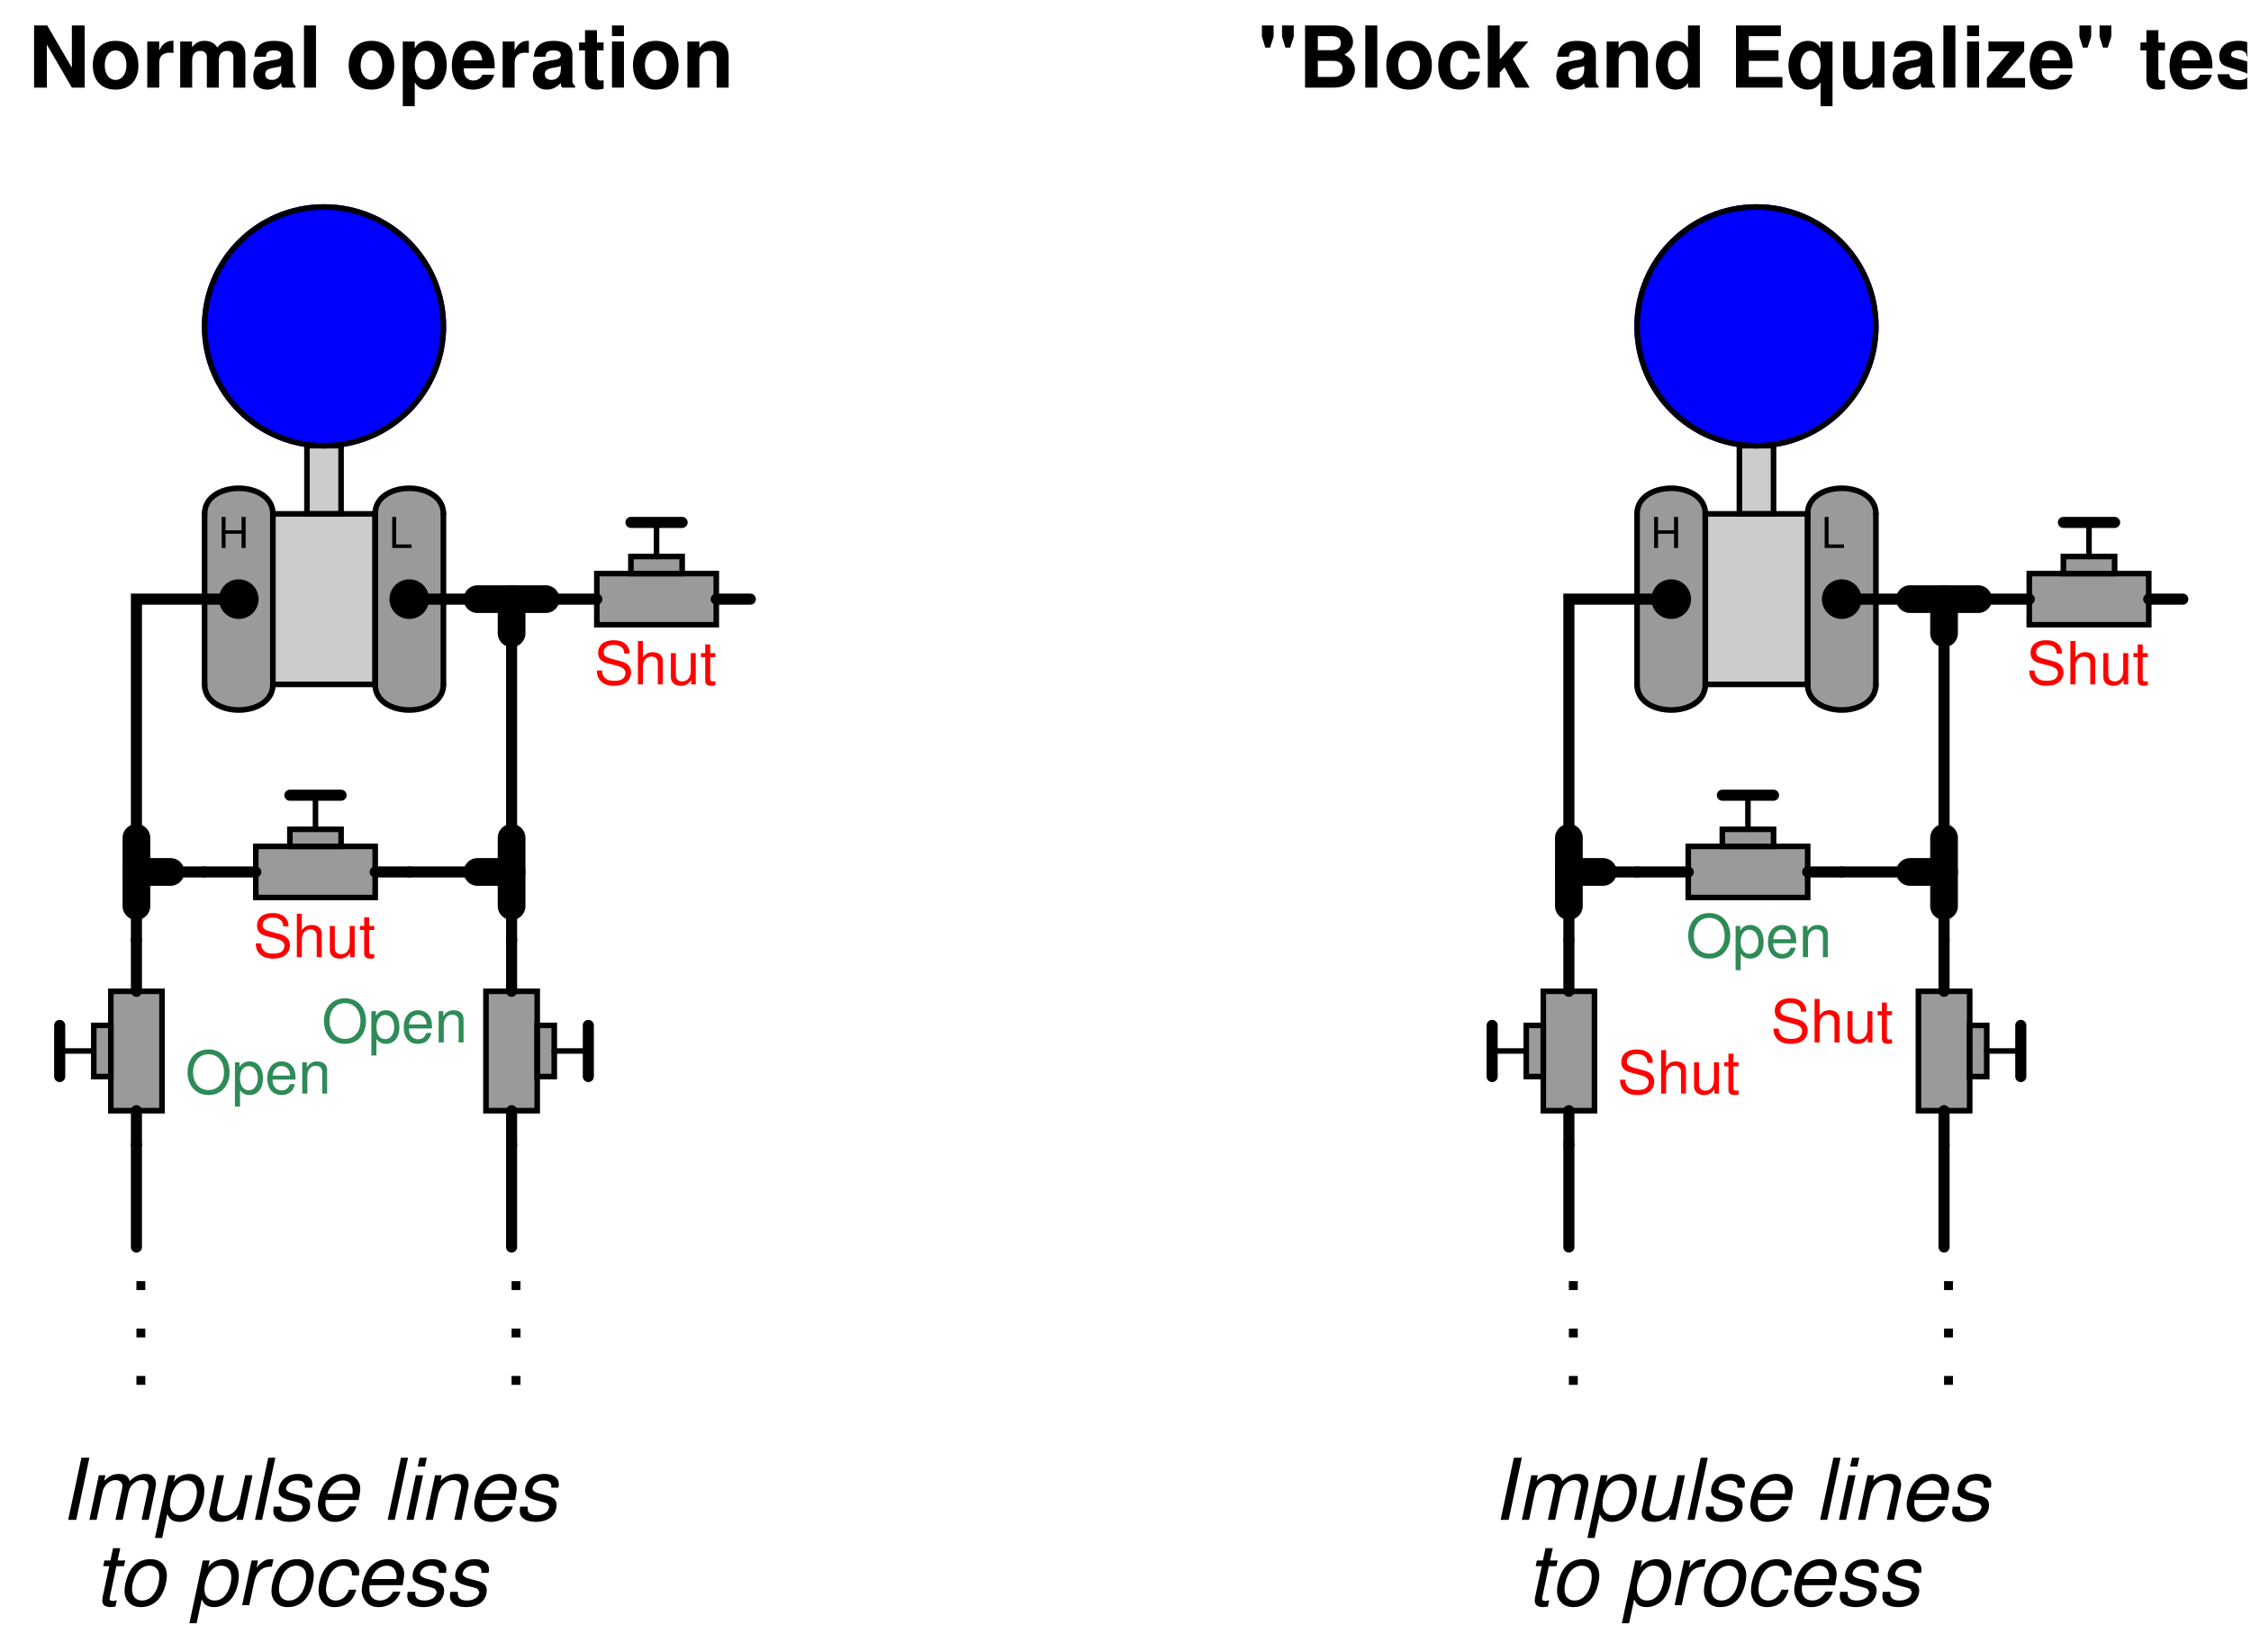 <?xml version="1.0" encoding="UTF-8"?>
<svg xmlns="http://www.w3.org/2000/svg" xmlns:xlink="http://www.w3.org/1999/xlink" viewBox="0 0 296.999 217.999" version="1.2">
<defs>
<g>
<symbol overflow="visible" id="glyph0-0">
<path style="stroke:none;" d=""/>
</symbol>
<symbol overflow="visible" id="glyph0-1">
<path style="stroke:none;" d="M 3.094 -1.875 L 3.094 0 L 3.625 0 L 3.625 -4.094 L 3.094 -4.094 L 3.094 -2.328 L 0.984 -2.328 L 0.984 -4.094 L 0.469 -4.094 L 0.469 0 L 0.984 0 L 0.984 -1.875 Z M 3.094 -1.875 "/>
</symbol>
<symbol overflow="visible" id="glyph0-2">
<path style="stroke:none;" d="M 0.969 -4.094 L 0.453 -4.094 L 0.453 0 L 3 0 L 3 -0.469 L 0.969 -0.469 Z M 0.969 -4.094 "/>
</symbol>
<symbol overflow="visible" id="glyph1-0">
<path style="stroke:none;" d=""/>
</symbol>
<symbol overflow="visible" id="glyph1-1">
<path style="stroke:none;" d="M 5.75 0 L 7.438 0 L 7.438 -8.203 L 5.75 -8.203 L 5.75 -2.625 L 2.5 -8.203 L 0.766 -8.203 L 0.766 0 L 2.453 0 L 2.453 -5.672 Z M 5.75 0 "/>
</symbol>
<symbol overflow="visible" id="glyph1-2">
<path style="stroke:none;" d="M 3.391 -6.172 C 1.531 -6.172 0.391 -4.953 0.391 -2.953 C 0.391 -0.953 1.531 0.266 3.391 0.266 C 5.25 0.266 6.406 -0.953 6.406 -2.906 C 6.406 -4.969 5.281 -6.172 3.391 -6.172 Z M 3.391 -4.906 C 4.266 -4.906 4.828 -4.125 4.828 -2.938 C 4.828 -1.797 4.234 -1.016 3.391 -1.016 C 2.547 -1.016 1.969 -1.781 1.969 -2.953 C 1.969 -4.125 2.547 -4.906 3.391 -4.906 Z M 3.391 -4.906 "/>
</symbol>
<symbol overflow="visible" id="glyph1-3">
<path style="stroke:none;" d="M 0.703 -6.078 L 0.703 0 L 2.281 0 L 2.281 -3.234 C 2.281 -4.156 2.75 -4.609 3.672 -4.609 C 3.844 -4.609 3.953 -4.594 4.156 -4.562 L 4.156 -6.172 C 4.078 -6.172 4.031 -6.172 3.969 -6.172 C 3.25 -6.172 2.625 -5.703 2.281 -4.875 L 2.281 -6.078 Z M 0.703 -6.078 "/>
</symbol>
<symbol overflow="visible" id="glyph1-4">
<path style="stroke:none;" d="M 0.672 -6.078 L 0.672 0 L 2.25 0 L 2.25 -3.641 C 2.25 -4.406 2.656 -4.844 3.328 -4.844 C 3.859 -4.844 4.188 -4.531 4.188 -4.047 L 4.188 0 L 5.766 0 L 5.766 -3.641 C 5.766 -4.391 6.172 -4.844 6.844 -4.844 C 7.375 -4.844 7.688 -4.531 7.688 -4.047 L 7.688 0 L 9.266 0 L 9.266 -4.297 C 9.266 -5.484 8.547 -6.172 7.328 -6.172 C 6.562 -6.172 6.031 -5.906 5.562 -5.281 C 5.266 -5.844 4.656 -6.172 3.906 -6.172 C 3.203 -6.172 2.75 -5.953 2.234 -5.328 L 2.234 -6.078 Z M 0.672 -6.078 "/>
</symbol>
<symbol overflow="visible" id="glyph1-5">
<path style="stroke:none;" d="M 5.891 -0.188 C 5.625 -0.453 5.531 -0.625 5.531 -0.938 L 5.531 -4.312 C 5.531 -5.547 4.688 -6.172 3.047 -6.172 C 1.406 -6.172 0.547 -5.484 0.453 -4.078 L 1.969 -4.078 C 2.047 -4.703 2.312 -4.906 3.078 -4.906 C 3.688 -4.906 4 -4.703 4 -4.297 C 4 -4.094 3.891 -3.922 3.719 -3.828 C 3.516 -3.719 3.516 -3.719 2.734 -3.594 L 2.109 -3.469 C 0.906 -3.281 0.312 -2.656 0.312 -1.562 C 0.312 -0.469 1.047 0.266 2.156 0.266 C 2.828 0.266 3.438 -0.016 4 -0.609 C 4 -0.297 4.031 -0.188 4.188 0 L 5.891 0 Z M 4 -2.438 C 4 -1.531 3.547 -1.016 2.75 -1.016 C 2.219 -1.016 1.891 -1.297 1.891 -1.75 C 1.891 -2.219 2.141 -2.438 2.797 -2.578 L 3.328 -2.672 C 3.75 -2.75 3.812 -2.781 4 -2.875 Z M 4 -2.438 "/>
</symbol>
<symbol overflow="visible" id="glyph1-6">
<path style="stroke:none;" d="M 2.328 -8.203 L 0.75 -8.203 L 0.75 0 L 2.328 0 Z M 2.328 -8.203 "/>
</symbol>
<symbol overflow="visible" id="glyph1-7">
<path style="stroke:none;" d=""/>
</symbol>
<symbol overflow="visible" id="glyph1-8">
<path style="stroke:none;" d="M 2.234 -6.078 L 0.656 -6.078 L 0.656 2.453 L 2.234 2.453 L 2.234 -0.719 C 2.609 -0.047 3.156 0.266 3.922 0.266 C 5.375 0.266 6.453 -1.109 6.453 -2.953 C 6.453 -3.797 6.203 -4.656 5.812 -5.219 C 5.406 -5.797 4.641 -6.172 3.922 -6.172 C 3.156 -6.172 2.609 -5.844 2.234 -5.172 Z M 3.562 -4.859 C 4.359 -4.859 4.875 -4.094 4.875 -2.922 C 4.875 -1.812 4.344 -1.047 3.562 -1.047 C 2.75 -1.047 2.234 -1.812 2.234 -2.953 C 2.234 -4.094 2.75 -4.859 3.562 -4.859 Z M 3.562 -4.859 "/>
</symbol>
<symbol overflow="visible" id="glyph1-9">
<path style="stroke:none;" d="M 5.891 -2.547 C 5.906 -2.672 5.906 -2.734 5.906 -2.812 C 5.906 -3.422 5.812 -3.984 5.672 -4.406 C 5.266 -5.516 4.281 -6.172 3.062 -6.172 C 1.312 -6.172 0.25 -4.922 0.25 -2.875 C 0.25 -0.938 1.312 0.266 3.031 0.266 C 4.391 0.266 5.484 -0.5 5.844 -1.703 L 4.281 -1.703 C 4.094 -1.219 3.656 -0.938 3.078 -0.938 C 2.625 -0.938 2.266 -1.141 2.047 -1.469 C 1.906 -1.703 1.844 -1.969 1.828 -2.547 Z M 1.844 -3.594 C 1.953 -4.516 2.344 -4.969 3.031 -4.969 C 3.75 -4.969 4.188 -4.484 4.266 -3.594 Z M 1.844 -3.594 "/>
</symbol>
<symbol overflow="visible" id="glyph1-10">
<path style="stroke:none;" d="M 3.391 -5.953 L 2.516 -5.953 L 2.516 -7.578 L 0.938 -7.578 L 0.938 -5.953 L 0.156 -5.953 L 0.156 -4.906 L 0.938 -4.906 L 0.938 -1.172 C 0.938 -0.219 1.438 0.266 2.469 0.266 C 2.828 0.266 3.094 0.219 3.391 0.141 L 3.391 -0.969 C 3.234 -0.938 3.156 -0.938 3.031 -0.938 C 2.609 -0.938 2.516 -1.062 2.516 -1.594 L 2.516 -4.906 L 3.391 -4.906 Z M 3.391 -5.953 "/>
</symbol>
<symbol overflow="visible" id="glyph1-11">
<path style="stroke:none;" d="M 2.328 -6.078 L 0.75 -6.078 L 0.75 0 L 2.328 0 Z M 2.328 -8.203 L 0.75 -8.203 L 0.75 -6.797 L 2.328 -6.797 Z M 2.328 -8.203 "/>
</symbol>
<symbol overflow="visible" id="glyph1-12">
<path style="stroke:none;" d="M 0.703 -6.078 L 0.703 0 L 2.281 0 L 2.281 -3.641 C 2.281 -4.359 2.781 -4.844 3.562 -4.844 C 4.234 -4.844 4.562 -4.469 4.562 -3.75 L 4.562 0 L 6.141 0 L 6.141 -4.078 C 6.141 -5.422 5.406 -6.172 4.109 -6.172 C 3.281 -6.172 2.734 -5.891 2.281 -5.203 L 2.281 -6.078 Z M 0.703 -6.078 "/>
</symbol>
<symbol overflow="visible" id="glyph1-13">
<path style="stroke:none;" d="M 2.109 -8.203 L 0.562 -8.203 L 0.562 -6.734 L 1.016 -5.281 L 1.641 -5.281 L 2.109 -6.734 Z M 4.766 -8.203 L 3.219 -8.203 L 3.219 -6.734 L 3.672 -5.281 L 4.297 -5.281 L 4.766 -6.734 Z M 4.766 -8.203 "/>
</symbol>
<symbol overflow="visible" id="glyph1-14">
<path style="stroke:none;" d="M 0.922 0 L 4.609 0 C 5.562 0 6.188 -0.188 6.688 -0.594 C 7.172 -1.016 7.5 -1.703 7.5 -2.359 C 7.5 -3.172 7.062 -3.812 6.125 -4.359 C 6.938 -4.875 7.25 -5.344 7.25 -6.047 C 7.25 -6.609 6.969 -7.203 6.516 -7.609 C 6.031 -8.016 5.453 -8.203 4.578 -8.203 L 0.922 -8.203 Z M 2.609 -6.797 L 4.438 -6.797 C 5.234 -6.797 5.641 -6.484 5.641 -5.875 C 5.641 -5.25 5.234 -4.938 4.438 -4.938 L 2.609 -4.938 Z M 2.609 -3.531 L 4.625 -3.531 C 5.438 -3.531 5.875 -3.172 5.875 -2.469 C 5.875 -1.766 5.438 -1.406 4.625 -1.406 L 2.609 -1.406 Z M 2.609 -3.531 "/>
</symbol>
<symbol overflow="visible" id="glyph1-15">
<path style="stroke:none;" d="M 5.875 -3.797 C 5.766 -5.281 4.781 -6.172 3.25 -6.172 C 1.422 -6.172 0.375 -4.984 0.375 -2.906 C 0.375 -0.906 1.422 0.266 3.234 0.266 C 4.703 0.266 5.719 -0.656 5.875 -2.109 L 4.359 -2.109 C 4.172 -1.312 3.859 -1.016 3.234 -1.016 C 2.438 -1.016 1.953 -1.719 1.953 -2.906 C 1.953 -3.5 2.062 -4.031 2.266 -4.391 C 2.438 -4.719 2.797 -4.906 3.234 -4.906 C 3.875 -4.906 4.188 -4.594 4.359 -3.797 Z M 5.875 -3.797 "/>
</symbol>
<symbol overflow="visible" id="glyph1-16">
<path style="stroke:none;" d="M 2.234 -3.719 L 2.234 -8.203 L 0.656 -8.203 L 0.656 0 L 2.234 0 L 2.234 -1.984 L 2.875 -2.672 L 4.312 0 L 6.172 0 L 3.953 -3.781 L 6.016 -6.078 L 4.234 -6.078 Z M 2.234 -3.719 "/>
</symbol>
<symbol overflow="visible" id="glyph1-17">
<path style="stroke:none;" d="M 4.562 0 L 6.125 0 L 6.125 -8.203 L 4.562 -8.203 L 4.562 -5.281 C 4.156 -5.891 3.641 -6.172 2.875 -6.172 C 1.422 -6.172 0.328 -4.781 0.328 -2.953 C 0.328 -2.125 0.578 -1.297 0.984 -0.703 C 1.391 -0.109 2.141 0.266 2.875 0.266 C 3.641 0.266 4.156 -0.016 4.562 -0.625 Z M 3.234 -4.859 C 4.031 -4.859 4.562 -4.094 4.562 -2.922 C 4.562 -1.828 4.016 -1.062 3.234 -1.062 C 2.438 -1.062 1.906 -1.828 1.906 -2.953 C 1.906 -4.078 2.438 -4.859 3.234 -4.859 Z M 3.234 -4.859 "/>
</symbol>
<symbol overflow="visible" id="glyph1-18">
<path style="stroke:none;" d="M 2.578 -3.531 L 6.5 -3.531 L 6.5 -4.938 L 2.578 -4.938 L 2.578 -6.797 L 6.812 -6.797 L 6.812 -8.203 L 0.891 -8.203 L 0.891 0 L 7.016 0 L 7.016 -1.406 L 2.578 -1.406 Z M 2.578 -3.531 "/>
</symbol>
<symbol overflow="visible" id="glyph1-19">
<path style="stroke:none;" d="M 4.547 -6.078 L 4.547 -5.172 C 4.172 -5.844 3.609 -6.172 2.859 -6.172 C 1.391 -6.172 0.312 -4.797 0.312 -2.953 C 0.312 -2.094 0.562 -1.234 0.969 -0.688 C 1.375 -0.109 2.125 0.266 2.844 0.266 C 3.609 0.266 4.172 -0.062 4.547 -0.719 L 4.547 2.453 L 6.125 2.453 L 6.125 -6.078 Z M 3.219 -4.859 C 4.031 -4.859 4.547 -4.094 4.547 -2.906 C 4.547 -1.812 4 -1.047 3.219 -1.047 C 2.438 -1.047 1.891 -1.812 1.891 -2.953 C 1.891 -4.078 2.438 -4.859 3.219 -4.859 Z M 3.219 -4.859 "/>
</symbol>
<symbol overflow="visible" id="glyph1-20">
<path style="stroke:none;" d="M 6.094 0 L 6.094 -6.078 L 4.516 -6.078 L 4.516 -2.266 C 4.516 -1.547 4.016 -1.078 3.234 -1.078 C 2.562 -1.078 2.234 -1.438 2.234 -2.172 L 2.234 -6.078 L 0.656 -6.078 L 0.656 -1.844 C 0.656 -0.5 1.391 0.266 2.688 0.266 C 3.516 0.266 4.062 -0.031 4.516 -0.719 L 4.516 0 Z M 6.094 0 "/>
</symbol>
<symbol overflow="visible" id="glyph1-21">
<path style="stroke:none;" d="M 5.156 -6.078 L 0.438 -6.078 L 0.438 -4.797 L 3.234 -4.797 L 0.234 -1.266 L 0.234 0 L 5.266 0 L 5.266 -1.266 L 2.188 -1.266 L 5.156 -4.797 Z M 5.156 -6.078 "/>
</symbol>
<symbol overflow="visible" id="glyph1-22">
<path style="stroke:none;" d="M 5.688 -4.125 C 5.656 -5.406 4.672 -6.172 3.031 -6.172 C 1.5 -6.172 0.547 -5.406 0.547 -4.156 C 0.547 -3.75 0.656 -3.391 0.875 -3.156 C 1.094 -2.953 1.281 -2.844 1.875 -2.656 L 3.75 -2.062 C 4.141 -1.953 4.281 -1.828 4.281 -1.578 C 4.281 -1.203 3.844 -0.984 3.109 -0.984 C 2.688 -0.984 2.375 -1.047 2.172 -1.188 C 2 -1.312 1.938 -1.438 1.875 -1.766 L 0.328 -1.766 C 0.375 -0.422 1.344 0.266 3.188 0.266 C 4.031 0.266 4.688 0.078 5.125 -0.281 C 5.578 -0.641 5.844 -1.203 5.844 -1.797 C 5.844 -2.594 5.453 -3.094 4.656 -3.328 L 2.672 -3.906 C 2.234 -4.031 2.109 -4.125 2.109 -4.375 C 2.109 -4.719 2.469 -4.938 3.031 -4.938 C 3.781 -4.938 4.156 -4.672 4.156 -4.125 Z M 5.688 -4.125 "/>
</symbol>
<symbol overflow="visible" id="glyph2-0">
<path style="stroke:none;" d=""/>
</symbol>
<symbol overflow="visible" id="glyph2-1">
<path style="stroke:none;" d="M 3.062 -5.828 C 1.422 -5.828 0.297 -4.625 0.297 -2.828 C 0.297 -1.031 1.406 0.188 3.078 0.188 C 3.766 0.188 4.391 -0.031 4.844 -0.422 C 5.469 -0.953 5.844 -1.844 5.844 -2.781 C 5.844 -4.625 4.75 -5.828 3.062 -5.828 Z M 3.062 -5.188 C 4.312 -5.188 5.109 -4.25 5.109 -2.797 C 5.109 -1.406 4.281 -0.469 3.078 -0.469 C 1.844 -0.469 1.031 -1.406 1.031 -2.828 C 1.031 -4.25 1.844 -5.188 3.062 -5.188 Z M 3.062 -5.188 "/>
</symbol>
<symbol overflow="visible" id="glyph2-2">
<path style="stroke:none;" d="M 0.422 1.719 L 1.094 1.719 L 1.094 -0.438 C 1.438 -0.016 1.812 0.188 2.359 0.188 C 3.422 0.188 4.125 -0.672 4.125 -2 C 4.125 -3.375 3.438 -4.25 2.344 -4.25 C 1.781 -4.25 1.344 -4 1.031 -3.5 L 1.031 -4.125 L 0.422 -4.125 Z M 2.234 -3.625 C 2.969 -3.625 3.438 -3 3.438 -2.016 C 3.438 -1.078 2.953 -0.438 2.234 -0.438 C 1.531 -0.438 1.094 -1.062 1.094 -2.031 C 1.094 -3 1.531 -3.625 2.234 -3.625 Z M 2.234 -3.625 "/>
</symbol>
<symbol overflow="visible" id="glyph2-3">
<path style="stroke:none;" d="M 4.047 -1.844 C 4.047 -2.469 4 -2.844 3.875 -3.156 C 3.609 -3.828 2.984 -4.25 2.203 -4.25 C 1.062 -4.25 0.312 -3.375 0.312 -2.016 C 0.312 -0.641 1.031 0.188 2.188 0.188 C 3.141 0.188 3.781 -0.359 3.953 -1.25 L 3.297 -1.25 C 3.109 -0.703 2.734 -0.422 2.219 -0.422 C 1.797 -0.422 1.438 -0.609 1.219 -0.953 C 1.062 -1.203 1.016 -1.438 1 -1.844 Z M 1.016 -2.375 C 1.078 -3.141 1.531 -3.641 2.203 -3.641 C 2.859 -3.641 3.328 -3.125 3.328 -2.375 Z M 1.016 -2.375 "/>
</symbol>
<symbol overflow="visible" id="glyph2-4">
<path style="stroke:none;" d="M 0.547 -4.125 L 0.547 0 L 1.219 0 L 1.219 -2.281 C 1.219 -3.125 1.656 -3.672 2.328 -3.672 C 2.844 -3.672 3.188 -3.359 3.188 -2.859 L 3.188 0 L 3.828 0 L 3.828 -3.125 C 3.828 -3.797 3.328 -4.25 2.531 -4.25 C 1.906 -4.25 1.516 -4.016 1.156 -3.438 L 1.156 -4.125 Z M 0.547 -4.125 "/>
</symbol>
<symbol overflow="visible" id="glyph2-5">
<path style="stroke:none;" d="M 4.688 -4.062 C 4.688 -4.453 4.672 -4.562 4.547 -4.828 C 4.234 -5.484 3.562 -5.828 2.594 -5.828 C 1.328 -5.828 0.547 -5.188 0.547 -4.156 C 0.547 -3.453 0.922 -3.016 1.672 -2.812 L 3.109 -2.438 C 3.828 -2.25 4.156 -1.953 4.156 -1.5 C 4.156 -1.203 4 -0.875 3.75 -0.703 C 3.516 -0.547 3.156 -0.469 2.688 -0.469 C 2.062 -0.469 1.641 -0.609 1.375 -0.938 C 1.156 -1.203 1.062 -1.469 1.078 -1.828 L 0.375 -1.828 C 0.391 -1.297 0.484 -0.953 0.719 -0.641 C 1.109 -0.094 1.766 0.188 2.641 0.188 C 3.328 0.188 3.891 0.031 4.266 -0.266 C 4.641 -0.562 4.891 -1.078 4.891 -1.578 C 4.891 -2.281 4.453 -2.797 3.672 -3.016 L 2.234 -3.406 C 1.531 -3.594 1.281 -3.812 1.281 -4.25 C 1.281 -4.828 1.797 -5.219 2.562 -5.219 C 3.484 -5.219 4 -4.812 4 -4.062 Z M 4.688 -4.062 "/>
</symbol>
<symbol overflow="visible" id="glyph2-6">
<path style="stroke:none;" d="M 0.547 -5.734 L 0.547 0 L 1.203 0 L 1.203 -2.281 C 1.203 -3.125 1.641 -3.672 2.328 -3.672 C 2.547 -3.672 2.75 -3.609 2.906 -3.484 C 3.094 -3.344 3.172 -3.156 3.172 -2.859 L 3.172 0 L 3.828 0 L 3.828 -3.125 C 3.828 -3.812 3.328 -4.25 2.531 -4.25 C 1.938 -4.25 1.594 -4.062 1.203 -3.562 L 1.203 -5.734 Z M 0.547 -5.734 "/>
</symbol>
<symbol overflow="visible" id="glyph2-7">
<path style="stroke:none;" d="M 3.797 0 L 3.797 -4.125 L 3.141 -4.125 L 3.141 -1.781 C 3.141 -0.938 2.703 -0.391 2.016 -0.391 C 1.5 -0.391 1.172 -0.703 1.172 -1.203 L 1.172 -4.125 L 0.516 -4.125 L 0.516 -0.938 C 0.516 -0.266 1.031 0.188 1.828 0.188 C 2.438 0.188 2.812 -0.031 3.203 -0.578 L 3.203 0 Z M 3.797 0 "/>
</symbol>
<symbol overflow="visible" id="glyph2-8">
<path style="stroke:none;" d="M 2 -4.125 L 1.328 -4.125 L 1.328 -5.266 L 0.672 -5.266 L 0.672 -4.125 L 0.109 -4.125 L 0.109 -3.594 L 0.672 -3.594 L 0.672 -0.469 C 0.672 -0.047 0.953 0.188 1.469 0.188 C 1.641 0.188 1.781 0.172 2 0.125 L 2 -0.422 C 1.906 -0.406 1.812 -0.391 1.688 -0.391 C 1.406 -0.391 1.328 -0.469 1.328 -0.766 L 1.328 -3.594 L 2 -3.594 Z M 2 -4.125 "/>
</symbol>
<symbol overflow="visible" id="glyph3-0">
<path style="stroke:none;" d=""/>
</symbol>
<symbol overflow="visible" id="glyph3-1">
<path style="stroke:none;" d="M 1.172 2.156 L 1.172 0.984 L 0 0.984 L 0 2.156 Z M 1.172 2.156 "/>
</symbol>
<symbol overflow="visible" id="glyph3-2">
<path style="stroke:none;" d=""/>
</symbol>
<symbol overflow="visible" id="glyph4-0">
<path style="stroke:none;" d=""/>
</symbol>
<symbol overflow="visible" id="glyph4-1">
<path style="stroke:none;" d="M 3.922 -8.203 L 2.875 -8.203 L 1.125 0 L 2.188 0 Z M 3.922 -8.203 "/>
</symbol>
<symbol overflow="visible" id="glyph4-2">
<path style="stroke:none;" d="M 2.047 -5.891 L 0.797 0 L 1.75 0 L 2.531 -3.703 C 2.719 -4.562 3.469 -5.25 4.234 -5.25 C 4.719 -5.25 5.078 -5 5.141 -4.641 C 5.156 -4.594 5.156 -4.547 5.156 -4.484 C 5.156 -4.359 5.125 -4.203 5.109 -4.062 L 4.234 0 L 5.188 0 L 5.969 -3.703 C 6.156 -4.578 6.938 -5.25 7.734 -5.25 C 8.266 -5.25 8.594 -4.922 8.594 -4.391 C 8.594 -4.219 8.594 -4.219 8.5 -3.844 L 7.688 0 L 8.625 0 L 9.516 -4.203 C 9.547 -4.312 9.578 -4.688 9.578 -4.812 C 9.578 -5.125 9.453 -5.438 9.219 -5.688 C 8.984 -5.953 8.688 -6.062 8.156 -6.062 C 7.406 -6.062 6.781 -5.766 6.125 -5.125 C 6 -5.531 5.766 -5.812 5.438 -5.953 C 5.25 -6.031 5.016 -6.062 4.766 -6.062 C 3.984 -6.062 3.469 -5.844 2.75 -5.156 L 2.906 -5.891 Z M 2.047 -5.891 "/>
</symbol>
<symbol overflow="visible" id="glyph4-3">
<path style="stroke:none;" d="M 0.078 2.391 L 1.031 2.391 L 1.703 -0.766 C 1.953 -0.219 2.234 0.062 2.719 0.188 C 2.906 0.234 3.094 0.266 3.312 0.266 C 4.188 0.266 5.031 -0.141 5.609 -0.844 C 6.203 -1.594 6.594 -2.75 6.594 -3.875 C 6.594 -5.219 5.844 -6.062 4.641 -6.062 C 3.75 -6.062 2.859 -5.578 2.547 -4.953 L 2.75 -5.891 L 1.844 -5.891 Z M 4.266 -5.203 C 4.812 -5.203 5.234 -4.953 5.438 -4.5 C 5.547 -4.234 5.609 -3.969 5.609 -3.641 C 5.609 -3.156 5.484 -2.594 5.266 -2.062 C 4.984 -1.422 4.609 -0.984 4.141 -0.766 C 3.906 -0.656 3.672 -0.609 3.391 -0.609 C 2.562 -0.609 2.062 -1.172 2.062 -2.062 C 2.062 -3.359 2.703 -4.641 3.547 -5.047 C 3.766 -5.156 4 -5.203 4.266 -5.203 Z M 4.266 -5.203 "/>
</symbol>
<symbol overflow="visible" id="glyph4-4">
<path style="stroke:none;" d="M 5.438 0 L 6.688 -5.891 L 5.734 -5.891 L 5.031 -2.547 C 4.766 -1.344 3.984 -0.547 3.016 -0.547 C 2.484 -0.547 2.125 -0.781 2.031 -1.203 C 2.031 -1.266 2.016 -1.344 2.016 -1.422 C 2.016 -1.5 2.031 -1.609 2.047 -1.719 L 2.938 -5.891 L 1.984 -5.891 L 1.031 -1.344 C 1 -1.234 0.984 -1.109 0.984 -0.969 C 0.984 -0.375 1.359 0.062 1.984 0.203 C 2.156 0.234 2.344 0.266 2.547 0.266 C 3.422 0.266 4.062 -0.016 4.719 -0.641 L 4.578 0 Z M 5.438 0 "/>
</symbol>
<symbol overflow="visible" id="glyph4-5">
<path style="stroke:none;" d="M 3.453 -8.203 L 2.516 -8.203 L 0.766 0 L 1.703 0 Z M 3.453 -8.203 "/>
</symbol>
<symbol overflow="visible" id="glyph4-6">
<path style="stroke:none;" d="M 5.781 -4.25 C 5.844 -4.484 5.844 -4.594 5.844 -4.734 C 5.844 -5.531 5.109 -6.062 4 -6.062 C 3.203 -6.062 2.516 -5.828 2.062 -5.391 C 1.641 -5 1.391 -4.406 1.391 -3.875 C 1.391 -3.188 1.781 -2.875 2.938 -2.562 L 3.766 -2.344 C 4.141 -2.25 4.312 -2.188 4.406 -2.062 C 4.484 -1.953 4.562 -1.781 4.562 -1.688 C 4.562 -1.547 4.438 -1.266 4.344 -1.141 C 4.156 -0.906 3.828 -0.734 3.422 -0.656 C 3.266 -0.625 3.109 -0.609 2.953 -0.609 C 2.266 -0.609 1.875 -0.828 1.766 -1.234 C 1.75 -1.312 1.734 -1.391 1.734 -1.469 C 1.734 -1.547 1.75 -1.641 1.75 -1.75 L 0.75 -1.75 C 0.703 -1.5 0.688 -1.359 0.688 -1.188 C 0.688 -0.5 1.141 -0.016 1.938 0.172 C 2.203 0.219 2.484 0.266 2.781 0.266 C 4.453 0.266 5.547 -0.609 5.547 -1.953 C 5.547 -2.625 5.172 -3 4.188 -3.234 L 3.328 -3.453 C 2.797 -3.594 2.484 -3.766 2.391 -4 C 2.391 -4.031 2.375 -4.078 2.375 -4.125 C 2.375 -4.359 2.516 -4.641 2.719 -4.828 C 2.984 -5.078 3.312 -5.203 3.812 -5.203 C 4.344 -5.203 4.672 -5.047 4.797 -4.75 C 4.844 -4.688 4.844 -4.594 4.844 -4.5 C 4.844 -4.438 4.844 -4.344 4.844 -4.25 Z M 5.781 -4.25 "/>
</symbol>
<symbol overflow="visible" id="glyph4-7">
<path style="stroke:none;" d="M 6.328 -2.625 C 6.484 -3.516 6.531 -3.781 6.531 -4.141 C 6.531 -5.234 5.594 -6.062 4.375 -6.062 C 3.391 -6.062 2.469 -5.609 1.891 -4.844 C 1.359 -4.141 0.938 -2.875 0.938 -1.953 C 0.938 -1.344 1.219 -0.719 1.641 -0.297 C 2.031 0.078 2.531 0.266 3.172 0.266 C 4.516 0.266 5.688 -0.578 6.031 -1.781 L 5.078 -1.781 C 4.688 -1.016 4.078 -0.609 3.328 -0.609 C 2.438 -0.609 1.938 -1.156 1.938 -2.109 C 1.938 -2.359 1.953 -2.469 1.984 -2.625 Z M 2.188 -3.438 C 2.484 -4.484 3.312 -5.203 4.234 -5.203 C 4.922 -5.203 5.359 -4.828 5.5 -4.156 C 5.531 -4.031 5.531 -3.922 5.531 -3.812 C 5.531 -3.719 5.531 -3.625 5.5 -3.438 Z M 2.188 -3.438 "/>
</symbol>
<symbol overflow="visible" id="glyph4-8">
<path style="stroke:none;" d=""/>
</symbol>
<symbol overflow="visible" id="glyph4-9">
<path style="stroke:none;" d="M 2.938 -5.891 L 1.984 -5.891 L 0.75 0 L 1.688 0 Z M 3.438 -8.203 L 2.484 -8.203 L 2.234 -7.047 L 3.188 -7.047 Z M 3.438 -8.203 "/>
</symbol>
<symbol overflow="visible" id="glyph4-10">
<path style="stroke:none;" d="M 2.031 -5.891 L 0.781 0 L 1.734 0 L 2.422 -3.25 C 2.688 -4.484 3.469 -5.25 4.484 -5.25 C 5.047 -5.25 5.469 -4.859 5.469 -4.344 C 5.469 -4.281 5.438 -4.125 5.406 -3.922 L 4.562 0 L 5.516 0 L 6.406 -4.234 C 6.453 -4.375 6.453 -4.516 6.453 -4.656 C 6.453 -5.312 6.062 -5.844 5.484 -6 C 5.312 -6.047 5.125 -6.062 4.922 -6.062 C 4.078 -6.062 3.328 -5.766 2.75 -5.156 L 2.891 -5.891 Z M 2.031 -5.891 "/>
</symbol>
<symbol overflow="visible" id="glyph4-11">
<path style="stroke:none;" d="M 4.125 -5.891 L 3.109 -5.891 L 3.469 -7.516 L 2.516 -7.516 L 2.172 -5.891 L 1.375 -5.891 L 1.219 -5.141 L 2.016 -5.141 L 1.125 -0.984 C 1.109 -0.859 1.094 -0.75 1.094 -0.625 C 1.094 -0.188 1.281 0.078 1.719 0.203 C 1.844 0.234 1.969 0.266 2.094 0.266 C 2.328 0.266 2.656 0.219 2.828 0.188 L 3 -0.641 C 2.625 -0.547 2.609 -0.547 2.469 -0.547 C 2.25 -0.547 2.109 -0.625 2.062 -0.781 C 2.062 -0.812 2.062 -0.828 2.062 -0.859 C 2.062 -0.891 2.062 -0.938 2.078 -1.016 L 2.953 -5.141 L 3.953 -5.141 Z M 4.125 -5.891 "/>
</symbol>
<symbol overflow="visible" id="glyph4-12">
<path style="stroke:none;" d="M 4.312 -6.062 C 2.625 -6.062 1.484 -4.969 1.031 -2.906 C 0.938 -2.531 0.906 -2.188 0.906 -1.844 C 0.906 -0.594 1.766 0.266 3.031 0.266 C 4.109 0.266 4.969 -0.188 5.594 -1.047 C 6.109 -1.75 6.484 -2.984 6.484 -3.953 C 6.484 -4.797 6.047 -5.562 5.359 -5.859 C 5.047 -6 4.719 -6.062 4.312 -6.062 Z M 4.172 -5.203 C 4.75 -5.203 5.203 -4.906 5.375 -4.438 C 5.453 -4.234 5.484 -4.016 5.484 -3.75 C 5.484 -2.469 4.891 -1.234 4.047 -0.812 C 3.781 -0.672 3.516 -0.609 3.188 -0.609 C 2.625 -0.609 2.188 -0.891 2.016 -1.359 C 1.938 -1.594 1.891 -1.828 1.891 -2.062 C 1.891 -2.594 2.016 -3.172 2.234 -3.703 C 2.484 -4.312 2.844 -4.734 3.344 -5 C 3.609 -5.125 3.875 -5.203 4.172 -5.203 Z M 4.172 -5.203 "/>
</symbol>
<symbol overflow="visible" id="glyph4-13">
<path style="stroke:none;" d="M 2.031 -5.891 L 0.781 0 L 1.719 0 L 2.375 -3.062 C 2.656 -4.391 3.406 -5.078 4.594 -5.078 L 4.703 -5.078 L 4.906 -6.031 L 4.844 -6.047 C 4.734 -6.047 4.641 -6.062 4.547 -6.062 C 3.891 -6.062 3.391 -5.766 2.688 -4.969 L 2.875 -5.891 Z M 2.031 -5.891 "/>
</symbol>
<symbol overflow="visible" id="glyph4-14">
<path style="stroke:none;" d="M 6.203 -3.922 L 6.203 -4.078 C 6.219 -4.25 6.234 -4.375 6.234 -4.406 C 6.234 -5.047 5.719 -5.719 5.109 -5.938 C 4.859 -6.016 4.594 -6.062 4.281 -6.062 C 3.281 -6.062 2.359 -5.641 1.766 -4.859 C 1.234 -4.172 0.859 -2.953 0.859 -1.906 C 0.859 -1.016 1.344 -0.188 2.047 0.094 C 2.312 0.203 2.625 0.266 2.953 0.266 C 3.875 0.266 4.656 -0.062 5.172 -0.672 C 5.469 -1.016 5.641 -1.391 5.828 -2.031 L 4.875 -2.031 C 4.547 -1.109 3.922 -0.609 3.109 -0.609 C 2.641 -0.609 2.234 -0.828 2.047 -1.188 C 1.906 -1.422 1.844 -1.719 1.844 -2.031 C 1.844 -2.75 2.078 -3.609 2.453 -4.203 C 2.875 -4.859 3.438 -5.203 4.125 -5.203 C 4.688 -5.203 5.078 -4.969 5.203 -4.516 C 5.25 -4.406 5.266 -4.281 5.266 -4.156 C 5.266 -4.094 5.266 -4.016 5.25 -3.922 Z M 6.203 -3.922 "/>
</symbol>
</g>
<clipPath id="clip1">
  <path d="M 166 3 L 296.5 3 L 296.5 15 L 166 15 Z M 166 3 "/>
</clipPath>
</defs>
<g id="surface1">
<path style="fill-rule:evenodd;fill:rgb(60.352%,60.352%,60.352%);fill-opacity:1;stroke-width:7.312;stroke-linecap:round;stroke-linejoin:miter;stroke:rgb(60.352%,60.352%,60.352%);stroke-opacity:1;stroke-miterlimit:6;" d="M 265 1496.865 C 265 1541.865 355 1541.865 355 1496.865 " transform="matrix(0.1,0,0,-0.1,0.5,217.499)"/>
<path style="fill-rule:evenodd;fill:rgb(60.352%,60.352%,60.352%);fill-opacity:1;stroke-width:7.312;stroke-linecap:round;stroke-linejoin:miter;stroke:rgb(60.352%,60.352%,60.352%);stroke-opacity:1;stroke-miterlimit:6;" d="M 265 1271.865 C 265 1226.865 355 1226.865 355 1271.865 " transform="matrix(0.1,0,0,-0.1,0.5,217.499)"/>
<path style="fill-rule:evenodd;fill:rgb(80.077%,80.077%,80.077%);fill-opacity:1;stroke-width:7.312;stroke-linecap:round;stroke-linejoin:miter;stroke:rgb(80.077%,80.077%,80.077%);stroke-opacity:1;stroke-miterlimit:6;" d="M 400 1496.865 L 445 1496.865 L 445 1586.865 L 400 1586.865 Z M 400 1496.865 " transform="matrix(0.1,0,0,-0.1,0.5,217.499)"/>
<path style="fill-rule:evenodd;fill:rgb(0%,0%,100%);fill-opacity:1;stroke-width:7.312;stroke-linecap:round;stroke-linejoin:miter;stroke:rgb(0%,0%,100%);stroke-opacity:1;stroke-miterlimit:6;" d="M 580 1744.365 C 580 1831.357 509.492 1901.865 422.5 1901.865 C 335.508 1901.865 265 1831.357 265 1744.365 C 265 1657.373 335.508 1586.865 422.5 1586.865 C 509.492 1586.865 580 1657.373 580 1744.365 " transform="matrix(0.1,0,0,-0.1,0.5,217.499)"/>
<path style="fill-rule:evenodd;fill:rgb(60.352%,60.352%,60.352%);fill-opacity:1;stroke-width:7.312;stroke-linecap:round;stroke-linejoin:miter;stroke:rgb(60.352%,60.352%,60.352%);stroke-opacity:1;stroke-miterlimit:6;" d="M 265 1271.865 L 355 1271.865 L 355 1496.865 L 265 1496.865 Z M 265 1271.865 " transform="matrix(0.1,0,0,-0.1,0.5,217.499)"/>
<path style="fill-rule:evenodd;fill:rgb(0%,0%,0%);fill-opacity:1;stroke-width:7.312;stroke-linecap:round;stroke-linejoin:miter;stroke:rgb(0%,0%,0%);stroke-opacity:1;stroke-miterlimit:6;" d="M 332.5 1384.365 C 332.5 1396.787 322.422 1406.865 310 1406.865 C 297.578 1406.865 287.5 1396.787 287.5 1384.365 C 287.5 1371.943 297.578 1361.865 310 1361.865 C 322.422 1361.865 332.5 1371.943 332.5 1384.365 " transform="matrix(0.1,0,0,-0.1,0.5,217.499)"/>
<path style="fill-rule:evenodd;fill:rgb(60.352%,60.352%,60.352%);fill-opacity:1;stroke-width:7.312;stroke-linecap:round;stroke-linejoin:miter;stroke:rgb(60.352%,60.352%,60.352%);stroke-opacity:1;stroke-miterlimit:6;" d="M 490 1496.865 C 490 1541.865 580 1541.865 580 1496.865 " transform="matrix(0.1,0,0,-0.1,0.5,217.499)"/>
<path style="fill-rule:evenodd;fill:rgb(60.352%,60.352%,60.352%);fill-opacity:1;stroke-width:7.312;stroke-linecap:round;stroke-linejoin:miter;stroke:rgb(60.352%,60.352%,60.352%);stroke-opacity:1;stroke-miterlimit:6;" d="M 490 1271.865 C 490 1226.865 580 1226.865 580 1271.865 " transform="matrix(0.1,0,0,-0.1,0.5,217.499)"/>
<path style="fill-rule:evenodd;fill:rgb(60.352%,60.352%,60.352%);fill-opacity:1;stroke-width:7.312;stroke-linecap:round;stroke-linejoin:miter;stroke:rgb(60.352%,60.352%,60.352%);stroke-opacity:1;stroke-miterlimit:6;" d="M 490 1271.865 L 580 1271.865 L 580 1496.865 L 490 1496.865 Z M 490 1271.865 " transform="matrix(0.1,0,0,-0.1,0.5,217.499)"/>
<path style="fill-rule:evenodd;fill:rgb(0%,0%,0%);fill-opacity:1;stroke-width:7.312;stroke-linecap:round;stroke-linejoin:miter;stroke:rgb(0%,0%,0%);stroke-opacity:1;stroke-miterlimit:6;" d="M 557.5 1384.365 C 557.5 1396.787 547.422 1406.865 535 1406.865 C 522.578 1406.865 512.5 1396.787 512.5 1384.365 C 512.5 1371.943 522.578 1361.865 535 1361.865 C 547.422 1361.865 557.5 1371.943 557.5 1384.365 " transform="matrix(0.1,0,0,-0.1,0.5,217.499)"/>
<path style="fill-rule:evenodd;fill:rgb(80.077%,80.077%,80.077%);fill-opacity:1;stroke-width:7.312;stroke-linecap:round;stroke-linejoin:miter;stroke:rgb(80.077%,80.077%,80.077%);stroke-opacity:1;stroke-miterlimit:6;" d="M 355 1271.865 L 490 1271.865 L 490 1496.865 L 355 1496.865 Z M 355 1271.865 " transform="matrix(0.1,0,0,-0.1,0.5,217.499)"/>
<path style="fill:none;stroke-width:7.312;stroke-linecap:round;stroke-linejoin:miter;stroke:rgb(0%,0%,0%);stroke-opacity:1;stroke-miterlimit:6;" d="M 265 1496.865 L 265 1271.865 " transform="matrix(0.1,0,0,-0.1,0.5,217.499)"/>
<path style="fill:none;stroke-width:7.312;stroke-linecap:round;stroke-linejoin:miter;stroke:rgb(0%,0%,0%);stroke-opacity:1;stroke-miterlimit:6;" d="M 355 1271.865 L 355 1496.865 " transform="matrix(0.1,0,0,-0.1,0.5,217.499)"/>
<path style="fill:none;stroke-width:7.312;stroke-linecap:round;stroke-linejoin:miter;stroke:rgb(0%,0%,0%);stroke-opacity:1;stroke-miterlimit:6;" d="M 265 1496.865 C 265 1541.865 355 1541.865 355 1496.865 " transform="matrix(0.1,0,0,-0.1,0.5,217.499)"/>
<path style="fill:none;stroke-width:7.312;stroke-linecap:round;stroke-linejoin:miter;stroke:rgb(0%,0%,0%);stroke-opacity:1;stroke-miterlimit:6;" d="M 265 1271.865 C 265 1226.865 355 1226.865 355 1271.865 " transform="matrix(0.1,0,0,-0.1,0.5,217.499)"/>
<path style="fill:none;stroke-width:7.312;stroke-linecap:round;stroke-linejoin:miter;stroke:rgb(0%,0%,0%);stroke-opacity:1;stroke-miterlimit:6;" d="M 490 1271.865 C 490 1226.865 580 1226.865 580 1271.865 " transform="matrix(0.1,0,0,-0.1,0.5,217.499)"/>
<path style="fill:none;stroke-width:7.312;stroke-linecap:round;stroke-linejoin:miter;stroke:rgb(0%,0%,0%);stroke-opacity:1;stroke-miterlimit:6;" d="M 490 1496.865 C 490 1541.865 580 1541.865 580 1496.865 " transform="matrix(0.1,0,0,-0.1,0.5,217.499)"/>
<path style="fill:none;stroke-width:7.312;stroke-linecap:round;stroke-linejoin:miter;stroke:rgb(0%,0%,0%);stroke-opacity:1;stroke-miterlimit:6;" d="M 490 1271.865 L 490 1496.865 " transform="matrix(0.1,0,0,-0.1,0.5,217.499)"/>
<path style="fill:none;stroke-width:7.312;stroke-linecap:round;stroke-linejoin:miter;stroke:rgb(0%,0%,0%);stroke-opacity:1;stroke-miterlimit:6;" d="M 580 1271.865 L 580 1496.865 " transform="matrix(0.1,0,0,-0.1,0.5,217.499)"/>
<path style="fill:none;stroke-width:7.312;stroke-linecap:round;stroke-linejoin:miter;stroke:rgb(0%,0%,0%);stroke-opacity:1;stroke-miterlimit:6;" d="M 355 1271.865 L 490 1271.865 L 490 1496.865 L 355 1496.865 Z M 355 1271.865 " transform="matrix(0.1,0,0,-0.1,0.5,217.499)"/>
<g style="fill:rgb(0%,0%,0%);fill-opacity:1;">
  <use xlink:href="#glyph0-1" x="28.781" y="72.311"/>
</g>
<g style="fill:rgb(0%,0%,0%);fill-opacity:1;">
  <use xlink:href="#glyph0-2" x="51.297" y="72.311"/>
</g>
<path style="fill:none;stroke-width:7.312;stroke-linecap:round;stroke-linejoin:miter;stroke:rgb(0%,0%,0%);stroke-opacity:1;stroke-miterlimit:6;" d="M 400 1496.865 L 445 1496.865 L 445 1586.865 L 400 1586.865 Z M 400 1496.865 " transform="matrix(0.1,0,0,-0.1,0.5,217.499)"/>
<path style="fill:none;stroke-width:7.312;stroke-linecap:round;stroke-linejoin:miter;stroke:rgb(0%,0%,0%);stroke-opacity:1;stroke-miterlimit:6;" d="M 580 1744.365 C 580 1831.357 509.492 1901.865 422.5 1901.865 C 335.508 1901.865 265 1831.357 265 1744.365 C 265 1657.373 335.508 1586.865 422.5 1586.865 C 509.492 1586.865 580 1657.373 580 1744.365 " transform="matrix(0.1,0,0,-0.1,0.5,217.499)"/>
<path style="fill-rule:evenodd;fill:rgb(60.352%,60.352%,60.352%);fill-opacity:1;stroke-width:7.312;stroke-linecap:round;stroke-linejoin:miter;stroke:rgb(60.352%,60.352%,60.352%);stroke-opacity:1;stroke-miterlimit:6;" d="M 141.25 709.365 L 208.75 709.365 L 208.75 866.865 L 141.25 866.865 Z M 141.25 709.365 " transform="matrix(0.1,0,0,-0.1,0.5,217.499)"/>
<path style="fill-rule:evenodd;fill:rgb(60.352%,60.352%,60.352%);fill-opacity:1;stroke-width:7.312;stroke-linecap:round;stroke-linejoin:miter;stroke:rgb(60.352%,60.352%,60.352%);stroke-opacity:1;stroke-miterlimit:6;" d="M 118.75 754.365 L 141.25 754.365 L 141.25 821.865 L 118.75 821.865 Z M 118.75 754.365 " transform="matrix(0.1,0,0,-0.1,0.5,217.499)"/>
<path style="fill:none;stroke-width:14.625;stroke-linecap:round;stroke-linejoin:miter;stroke:rgb(0%,0%,0%);stroke-opacity:1;stroke-miterlimit:6;" d="M 73.75 754.365 L 73.75 821.865 " transform="matrix(0.1,0,0,-0.1,0.5,217.499)"/>
<path style="fill:none;stroke-width:7.312;stroke-linecap:round;stroke-linejoin:miter;stroke:rgb(0%,0%,0%);stroke-opacity:1;stroke-miterlimit:6;" d="M 118.75 788.115 L 73.75 788.115 " transform="matrix(0.1,0,0,-0.1,0.5,217.499)"/>
<path style="fill:none;stroke-width:7.312;stroke-linecap:round;stroke-linejoin:miter;stroke:rgb(0%,0%,0%);stroke-opacity:1;stroke-miterlimit:6;" d="M 118.75 754.365 L 141.25 754.365 L 141.25 821.865 L 118.75 821.865 Z M 118.75 754.365 " transform="matrix(0.1,0,0,-0.1,0.5,217.499)"/>
<path style="fill:none;stroke-width:7.312;stroke-linecap:round;stroke-linejoin:miter;stroke:rgb(0%,0%,0%);stroke-opacity:1;stroke-miterlimit:6;" d="M 141.25 709.365 L 208.75 709.365 L 208.75 866.865 L 141.25 866.865 Z M 141.25 709.365 " transform="matrix(0.1,0,0,-0.1,0.5,217.499)"/>
<path style="fill:none;stroke-width:14.625;stroke-linecap:round;stroke-linejoin:miter;stroke:rgb(0%,0%,0%);stroke-opacity:1;stroke-miterlimit:6;" d="M 175 934.365 L 175 866.865 " transform="matrix(0.1,0,0,-0.1,0.5,217.499)"/>
<path style="fill:none;stroke-width:14.625;stroke-linecap:round;stroke-linejoin:miter;stroke:rgb(0%,0%,0%);stroke-opacity:1;stroke-miterlimit:6;" d="M 175 664.365 L 175 709.365 " transform="matrix(0.1,0,0,-0.1,0.5,217.499)"/>
<path style="fill-rule:evenodd;fill:rgb(60.352%,60.352%,60.352%);fill-opacity:1;stroke-width:7.312;stroke-linecap:round;stroke-linejoin:miter;stroke:rgb(60.352%,60.352%,60.352%);stroke-opacity:1;stroke-miterlimit:6;" d="M 636.25 709.365 L 703.75 709.365 L 703.75 866.865 L 636.25 866.865 Z M 636.25 709.365 " transform="matrix(0.1,0,0,-0.1,0.5,217.499)"/>
<path style="fill-rule:evenodd;fill:rgb(60.352%,60.352%,60.352%);fill-opacity:1;stroke-width:7.312;stroke-linecap:round;stroke-linejoin:miter;stroke:rgb(60.352%,60.352%,60.352%);stroke-opacity:1;stroke-miterlimit:6;" d="M 703.75 754.365 L 726.25 754.365 L 726.25 821.865 L 703.75 821.865 Z M 703.75 754.365 " transform="matrix(0.1,0,0,-0.1,0.5,217.499)"/>
<path style="fill:none;stroke-width:14.625;stroke-linecap:round;stroke-linejoin:miter;stroke:rgb(0%,0%,0%);stroke-opacity:1;stroke-miterlimit:6;" d="M 771.25 754.365 L 771.25 821.865 " transform="matrix(0.1,0,0,-0.1,0.5,217.499)"/>
<path style="fill:none;stroke-width:7.312;stroke-linecap:round;stroke-linejoin:miter;stroke:rgb(0%,0%,0%);stroke-opacity:1;stroke-miterlimit:6;" d="M 726.25 788.115 L 771.25 788.115 " transform="matrix(0.1,0,0,-0.1,0.5,217.499)"/>
<path style="fill:none;stroke-width:7.312;stroke-linecap:round;stroke-linejoin:miter;stroke:rgb(0%,0%,0%);stroke-opacity:1;stroke-miterlimit:6;" d="M 703.75 754.365 L 726.25 754.365 L 726.25 821.865 L 703.75 821.865 Z M 703.75 754.365 " transform="matrix(0.1,0,0,-0.1,0.5,217.499)"/>
<path style="fill:none;stroke-width:7.312;stroke-linecap:round;stroke-linejoin:miter;stroke:rgb(0%,0%,0%);stroke-opacity:1;stroke-miterlimit:6;" d="M 636.25 709.365 L 703.75 709.365 L 703.75 866.865 L 636.25 866.865 Z M 636.25 709.365 " transform="matrix(0.1,0,0,-0.1,0.5,217.499)"/>
<path style="fill:none;stroke-width:14.625;stroke-linecap:round;stroke-linejoin:miter;stroke:rgb(0%,0%,0%);stroke-opacity:1;stroke-miterlimit:6;" d="M 670 934.365 L 670 866.865 " transform="matrix(0.1,0,0,-0.1,0.5,217.499)"/>
<path style="fill:none;stroke-width:14.625;stroke-linecap:round;stroke-linejoin:miter;stroke:rgb(0%,0%,0%);stroke-opacity:1;stroke-miterlimit:6;" d="M 670 664.365 L 670 709.365 " transform="matrix(0.1,0,0,-0.1,0.5,217.499)"/>
<path style="fill-rule:evenodd;fill:rgb(60.352%,60.352%,60.352%);fill-opacity:1;stroke-width:7.312;stroke-linecap:round;stroke-linejoin:miter;stroke:rgb(60.352%,60.352%,60.352%);stroke-opacity:1;stroke-miterlimit:6;" d="M 332.5 990.615 L 490 990.615 L 490 1058.115 L 332.5 1058.115 Z M 332.5 990.615 " transform="matrix(0.1,0,0,-0.1,0.5,217.499)"/>
<path style="fill-rule:evenodd;fill:rgb(60.352%,60.352%,60.352%);fill-opacity:1;stroke-width:7.312;stroke-linecap:round;stroke-linejoin:miter;stroke:rgb(60.352%,60.352%,60.352%);stroke-opacity:1;stroke-miterlimit:6;" d="M 377.5 1058.115 L 445 1058.115 L 445 1080.615 L 377.5 1080.615 Z M 377.5 1058.115 " transform="matrix(0.1,0,0,-0.1,0.5,217.499)"/>
<path style="fill:none;stroke-width:14.625;stroke-linecap:round;stroke-linejoin:miter;stroke:rgb(0%,0%,0%);stroke-opacity:1;stroke-miterlimit:6;" d="M 445 1125.615 L 377.5 1125.615 " transform="matrix(0.1,0,0,-0.1,0.5,217.499)"/>
<path style="fill:none;stroke-width:7.312;stroke-linecap:round;stroke-linejoin:miter;stroke:rgb(0%,0%,0%);stroke-opacity:1;stroke-miterlimit:6;" d="M 411.25 1080.615 L 411.25 1125.615 " transform="matrix(0.1,0,0,-0.1,0.5,217.499)"/>
<path style="fill:none;stroke-width:7.312;stroke-linecap:round;stroke-linejoin:miter;stroke:rgb(0%,0%,0%);stroke-opacity:1;stroke-miterlimit:6;" d="M 377.5 1058.115 L 445 1058.115 L 445 1080.615 L 377.5 1080.615 Z M 377.5 1058.115 " transform="matrix(0.1,0,0,-0.1,0.5,217.499)"/>
<path style="fill:none;stroke-width:7.312;stroke-linecap:round;stroke-linejoin:miter;stroke:rgb(0%,0%,0%);stroke-opacity:1;stroke-miterlimit:6;" d="M 332.5 990.615 L 490 990.615 L 490 1058.115 L 332.5 1058.115 Z M 332.5 990.615 " transform="matrix(0.1,0,0,-0.1,0.5,217.499)"/>
<path style="fill:none;stroke-width:14.625;stroke-linecap:round;stroke-linejoin:miter;stroke:rgb(0%,0%,0%);stroke-opacity:1;stroke-miterlimit:6;" d="M 265 1024.365 L 332.5 1024.365 " transform="matrix(0.1,0,0,-0.1,0.5,217.499)"/>
<path style="fill:none;stroke-width:14.625;stroke-linecap:round;stroke-linejoin:miter;stroke:rgb(0%,0%,0%);stroke-opacity:1;stroke-miterlimit:6;" d="M 535 1024.365 L 490 1024.365 " transform="matrix(0.1,0,0,-0.1,0.5,217.499)"/>
<path style="fill:none;stroke-width:14.625;stroke-linecap:round;stroke-linejoin:miter;stroke:rgb(0%,0%,0%);stroke-opacity:1;stroke-miterlimit:6;" d="M 310 1384.365 L 175 1384.365 L 175 1024.365 L 265 1024.365 " transform="matrix(0.1,0,0,-0.1,0.5,217.499)"/>
<path style="fill:none;stroke-width:14.625;stroke-linecap:round;stroke-linejoin:miter;stroke:rgb(0%,0%,0%);stroke-opacity:1;stroke-miterlimit:6;" d="M 535 1024.365 L 670 1024.365 L 670 1384.365 L 535 1384.365 " transform="matrix(0.1,0,0,-0.1,0.5,217.499)"/>
<path style="fill:none;stroke-width:14.625;stroke-linecap:round;stroke-linejoin:miter;stroke:rgb(0%,0%,0%);stroke-opacity:1;stroke-miterlimit:6;" d="M 175 1024.365 L 175 934.365 " transform="matrix(0.1,0,0,-0.1,0.5,217.499)"/>
<path style="fill:none;stroke-width:14.625;stroke-linecap:round;stroke-linejoin:miter;stroke:rgb(0%,0%,0%);stroke-opacity:1;stroke-miterlimit:6;" d="M 670 1024.365 L 670 934.365 " transform="matrix(0.1,0,0,-0.1,0.5,217.499)"/>
<path style="fill:none;stroke-width:14.625;stroke-linecap:round;stroke-linejoin:miter;stroke:rgb(0%,0%,0%);stroke-opacity:1;stroke-miterlimit:6;" d="M 175 529.365 L 175 664.365 " transform="matrix(0.1,0,0,-0.1,0.5,217.499)"/>
<path style="fill:none;stroke-width:14.625;stroke-linecap:round;stroke-linejoin:miter;stroke:rgb(0%,0%,0%);stroke-opacity:1;stroke-miterlimit:6;" d="M 670 529.365 L 670 664.365 " transform="matrix(0.1,0,0,-0.1,0.5,217.499)"/>
<path style="fill:none;stroke-width:36.562;stroke-linecap:round;stroke-linejoin:miter;stroke:rgb(0%,0%,0%);stroke-opacity:1;stroke-miterlimit:6;" d="M 175 979.365 L 175 1069.365 " transform="matrix(0.1,0,0,-0.1,0.5,217.499)"/>
<path style="fill:none;stroke-width:36.562;stroke-linecap:round;stroke-linejoin:miter;stroke:rgb(0%,0%,0%);stroke-opacity:1;stroke-miterlimit:6;" d="M 220 1024.365 L 175 1024.365 " transform="matrix(0.1,0,0,-0.1,0.5,217.499)"/>
<path style="fill:none;stroke-width:36.562;stroke-linecap:round;stroke-linejoin:miter;stroke:rgb(0%,0%,0%);stroke-opacity:1;stroke-miterlimit:6;" d="M 670 979.365 L 670 1069.365 " transform="matrix(0.1,0,0,-0.1,0.5,217.499)"/>
<path style="fill:none;stroke-width:36.562;stroke-linecap:round;stroke-linejoin:miter;stroke:rgb(0%,0%,0%);stroke-opacity:1;stroke-miterlimit:6;" d="M 625 1024.365 L 670 1024.365 " transform="matrix(0.1,0,0,-0.1,0.5,217.499)"/>
<path style="fill-rule:evenodd;fill:rgb(60.352%,60.352%,60.352%);fill-opacity:1;stroke-width:7.312;stroke-linecap:round;stroke-linejoin:miter;stroke:rgb(60.352%,60.352%,60.352%);stroke-opacity:1;stroke-miterlimit:6;" d="M 782.5 1350.615 L 940 1350.615 L 940 1418.115 L 782.5 1418.115 Z M 782.5 1350.615 " transform="matrix(0.1,0,0,-0.1,0.5,217.499)"/>
<path style="fill-rule:evenodd;fill:rgb(60.352%,60.352%,60.352%);fill-opacity:1;stroke-width:7.312;stroke-linecap:round;stroke-linejoin:miter;stroke:rgb(60.352%,60.352%,60.352%);stroke-opacity:1;stroke-miterlimit:6;" d="M 827.5 1418.115 L 895 1418.115 L 895 1440.615 L 827.5 1440.615 Z M 827.5 1418.115 " transform="matrix(0.1,0,0,-0.1,0.5,217.499)"/>
<path style="fill:none;stroke-width:14.625;stroke-linecap:round;stroke-linejoin:miter;stroke:rgb(0%,0%,0%);stroke-opacity:1;stroke-miterlimit:6;" d="M 895 1485.615 L 827.5 1485.615 " transform="matrix(0.1,0,0,-0.1,0.5,217.499)"/>
<path style="fill:none;stroke-width:7.312;stroke-linecap:round;stroke-linejoin:miter;stroke:rgb(0%,0%,0%);stroke-opacity:1;stroke-miterlimit:6;" d="M 861.25 1440.615 L 861.25 1485.615 " transform="matrix(0.1,0,0,-0.1,0.5,217.499)"/>
<path style="fill:none;stroke-width:7.312;stroke-linecap:round;stroke-linejoin:miter;stroke:rgb(0%,0%,0%);stroke-opacity:1;stroke-miterlimit:6;" d="M 827.5 1418.115 L 895 1418.115 L 895 1440.615 L 827.5 1440.615 Z M 827.5 1418.115 " transform="matrix(0.1,0,0,-0.1,0.5,217.499)"/>
<path style="fill:none;stroke-width:7.312;stroke-linecap:round;stroke-linejoin:miter;stroke:rgb(0%,0%,0%);stroke-opacity:1;stroke-miterlimit:6;" d="M 782.5 1350.615 L 940 1350.615 L 940 1418.115 L 782.5 1418.115 Z M 782.5 1350.615 " transform="matrix(0.1,0,0,-0.1,0.5,217.499)"/>
<path style="fill:none;stroke-width:14.625;stroke-linecap:round;stroke-linejoin:miter;stroke:rgb(0%,0%,0%);stroke-opacity:1;stroke-miterlimit:6;" d="M 715 1384.365 L 782.5 1384.365 " transform="matrix(0.1,0,0,-0.1,0.5,217.499)"/>
<path style="fill:none;stroke-width:14.625;stroke-linecap:round;stroke-linejoin:miter;stroke:rgb(0%,0%,0%);stroke-opacity:1;stroke-miterlimit:6;" d="M 985 1384.365 L 940 1384.365 " transform="matrix(0.1,0,0,-0.1,0.5,217.499)"/>
<path style="fill:none;stroke-width:36.562;stroke-linecap:round;stroke-linejoin:miter;stroke:rgb(0%,0%,0%);stroke-opacity:1;stroke-miterlimit:6;" d="M 715 1384.365 L 625 1384.365 " transform="matrix(0.1,0,0,-0.1,0.5,217.499)"/>
<path style="fill:none;stroke-width:36.562;stroke-linecap:round;stroke-linejoin:miter;stroke:rgb(0%,0%,0%);stroke-opacity:1;stroke-miterlimit:6;" d="M 670 1339.365 L 670 1384.365 " transform="matrix(0.1,0,0,-0.1,0.5,217.499)"/>
<path style="fill-rule:evenodd;fill:rgb(60.352%,60.352%,60.352%);fill-opacity:1;stroke-width:7.312;stroke-linecap:round;stroke-linejoin:miter;stroke:rgb(60.352%,60.352%,60.352%);stroke-opacity:1;stroke-miterlimit:6;" d="M 2155 1496.865 C 2155 1541.865 2245 1541.865 2245 1496.865 " transform="matrix(0.1,0,0,-0.1,0.5,217.499)"/>
<path style="fill-rule:evenodd;fill:rgb(60.352%,60.352%,60.352%);fill-opacity:1;stroke-width:7.312;stroke-linecap:round;stroke-linejoin:miter;stroke:rgb(60.352%,60.352%,60.352%);stroke-opacity:1;stroke-miterlimit:6;" d="M 2155 1271.865 C 2155 1226.865 2245 1226.865 2245 1271.865 " transform="matrix(0.1,0,0,-0.1,0.5,217.499)"/>
<path style="fill-rule:evenodd;fill:rgb(80.077%,80.077%,80.077%);fill-opacity:1;stroke-width:7.312;stroke-linecap:round;stroke-linejoin:miter;stroke:rgb(80.077%,80.077%,80.077%);stroke-opacity:1;stroke-miterlimit:6;" d="M 2290 1496.865 L 2335 1496.865 L 2335 1586.865 L 2290 1586.865 Z M 2290 1496.865 " transform="matrix(0.1,0,0,-0.1,0.5,217.499)"/>
<path style="fill-rule:evenodd;fill:rgb(0%,0%,100%);fill-opacity:1;stroke-width:7.312;stroke-linecap:round;stroke-linejoin:miter;stroke:rgb(0%,0%,100%);stroke-opacity:1;stroke-miterlimit:6;" d="M 2470 1744.365 C 2470 1831.357 2399.492 1901.865 2312.5 1901.865 C 2225.508 1901.865 2155 1831.357 2155 1744.365 C 2155 1657.373 2225.508 1586.865 2312.5 1586.865 C 2399.492 1586.865 2470 1657.373 2470 1744.365 " transform="matrix(0.1,0,0,-0.1,0.5,217.499)"/>
<path style="fill-rule:evenodd;fill:rgb(60.352%,60.352%,60.352%);fill-opacity:1;stroke-width:7.312;stroke-linecap:round;stroke-linejoin:miter;stroke:rgb(60.352%,60.352%,60.352%);stroke-opacity:1;stroke-miterlimit:6;" d="M 2155 1271.865 L 2245 1271.865 L 2245 1496.865 L 2155 1496.865 Z M 2155 1271.865 " transform="matrix(0.1,0,0,-0.1,0.5,217.499)"/>
<path style="fill-rule:evenodd;fill:rgb(0%,0%,0%);fill-opacity:1;stroke-width:7.312;stroke-linecap:round;stroke-linejoin:miter;stroke:rgb(0%,0%,0%);stroke-opacity:1;stroke-miterlimit:6;" d="M 2222.5 1384.365 C 2222.5 1396.787 2212.422 1406.865 2200 1406.865 C 2187.578 1406.865 2177.5 1396.787 2177.5 1384.365 C 2177.5 1371.943 2187.578 1361.865 2200 1361.865 C 2212.422 1361.865 2222.5 1371.943 2222.5 1384.365 " transform="matrix(0.1,0,0,-0.1,0.5,217.499)"/>
<path style="fill-rule:evenodd;fill:rgb(60.352%,60.352%,60.352%);fill-opacity:1;stroke-width:7.312;stroke-linecap:round;stroke-linejoin:miter;stroke:rgb(60.352%,60.352%,60.352%);stroke-opacity:1;stroke-miterlimit:6;" d="M 2380 1496.865 C 2380 1541.865 2470 1541.865 2470 1496.865 " transform="matrix(0.1,0,0,-0.1,0.5,217.499)"/>
<path style="fill-rule:evenodd;fill:rgb(60.352%,60.352%,60.352%);fill-opacity:1;stroke-width:7.312;stroke-linecap:round;stroke-linejoin:miter;stroke:rgb(60.352%,60.352%,60.352%);stroke-opacity:1;stroke-miterlimit:6;" d="M 2380 1271.865 C 2380 1226.865 2470 1226.865 2470 1271.865 " transform="matrix(0.1,0,0,-0.1,0.5,217.499)"/>
<path style="fill-rule:evenodd;fill:rgb(60.352%,60.352%,60.352%);fill-opacity:1;stroke-width:7.312;stroke-linecap:round;stroke-linejoin:miter;stroke:rgb(60.352%,60.352%,60.352%);stroke-opacity:1;stroke-miterlimit:6;" d="M 2380 1271.865 L 2470 1271.865 L 2470 1496.865 L 2380 1496.865 Z M 2380 1271.865 " transform="matrix(0.1,0,0,-0.1,0.5,217.499)"/>
<path style="fill-rule:evenodd;fill:rgb(0%,0%,0%);fill-opacity:1;stroke-width:7.312;stroke-linecap:round;stroke-linejoin:miter;stroke:rgb(0%,0%,0%);stroke-opacity:1;stroke-miterlimit:6;" d="M 2447.5 1384.365 C 2447.5 1396.787 2437.422 1406.865 2425 1406.865 C 2412.578 1406.865 2402.5 1396.787 2402.5 1384.365 C 2402.5 1371.943 2412.578 1361.865 2425 1361.865 C 2437.422 1361.865 2447.5 1371.943 2447.5 1384.365 " transform="matrix(0.1,0,0,-0.1,0.5,217.499)"/>
<path style="fill-rule:evenodd;fill:rgb(80.077%,80.077%,80.077%);fill-opacity:1;stroke-width:7.312;stroke-linecap:round;stroke-linejoin:miter;stroke:rgb(80.077%,80.077%,80.077%);stroke-opacity:1;stroke-miterlimit:6;" d="M 2245 1271.865 L 2380 1271.865 L 2380 1496.865 L 2245 1496.865 Z M 2245 1271.865 " transform="matrix(0.1,0,0,-0.1,0.5,217.499)"/>
<path style="fill:none;stroke-width:7.312;stroke-linecap:round;stroke-linejoin:miter;stroke:rgb(0%,0%,0%);stroke-opacity:1;stroke-miterlimit:6;" d="M 2155 1496.865 L 2155 1271.865 " transform="matrix(0.1,0,0,-0.1,0.5,217.499)"/>
<path style="fill:none;stroke-width:7.312;stroke-linecap:round;stroke-linejoin:miter;stroke:rgb(0%,0%,0%);stroke-opacity:1;stroke-miterlimit:6;" d="M 2245 1271.865 L 2245 1496.865 " transform="matrix(0.1,0,0,-0.1,0.5,217.499)"/>
<path style="fill:none;stroke-width:7.312;stroke-linecap:round;stroke-linejoin:miter;stroke:rgb(0%,0%,0%);stroke-opacity:1;stroke-miterlimit:6;" d="M 2155 1496.865 C 2155 1541.865 2245 1541.865 2245 1496.865 " transform="matrix(0.1,0,0,-0.1,0.5,217.499)"/>
<path style="fill:none;stroke-width:7.312;stroke-linecap:round;stroke-linejoin:miter;stroke:rgb(0%,0%,0%);stroke-opacity:1;stroke-miterlimit:6;" d="M 2155 1271.865 C 2155 1226.865 2245 1226.865 2245 1271.865 " transform="matrix(0.1,0,0,-0.1,0.5,217.499)"/>
<path style="fill:none;stroke-width:7.312;stroke-linecap:round;stroke-linejoin:miter;stroke:rgb(0%,0%,0%);stroke-opacity:1;stroke-miterlimit:6;" d="M 2380 1271.865 C 2380 1226.865 2470 1226.865 2470 1271.865 " transform="matrix(0.1,0,0,-0.1,0.5,217.499)"/>
<path style="fill:none;stroke-width:7.312;stroke-linecap:round;stroke-linejoin:miter;stroke:rgb(0%,0%,0%);stroke-opacity:1;stroke-miterlimit:6;" d="M 2380 1496.865 C 2380 1541.865 2470 1541.865 2470 1496.865 " transform="matrix(0.1,0,0,-0.1,0.5,217.499)"/>
<path style="fill:none;stroke-width:7.312;stroke-linecap:round;stroke-linejoin:miter;stroke:rgb(0%,0%,0%);stroke-opacity:1;stroke-miterlimit:6;" d="M 2380 1271.865 L 2380 1496.865 " transform="matrix(0.1,0,0,-0.1,0.5,217.499)"/>
<path style="fill:none;stroke-width:7.312;stroke-linecap:round;stroke-linejoin:miter;stroke:rgb(0%,0%,0%);stroke-opacity:1;stroke-miterlimit:6;" d="M 2470 1271.865 L 2470 1496.865 " transform="matrix(0.1,0,0,-0.1,0.5,217.499)"/>
<path style="fill:none;stroke-width:7.312;stroke-linecap:round;stroke-linejoin:miter;stroke:rgb(0%,0%,0%);stroke-opacity:1;stroke-miterlimit:6;" d="M 2245 1271.865 L 2380 1271.865 L 2380 1496.865 L 2245 1496.865 Z M 2245 1271.865 " transform="matrix(0.1,0,0,-0.1,0.5,217.499)"/>
<g style="fill:rgb(0%,0%,0%);fill-opacity:1;">
  <use xlink:href="#glyph0-1" x="217.781" y="72.311"/>
</g>
<g style="fill:rgb(0%,0%,0%);fill-opacity:1;">
  <use xlink:href="#glyph0-2" x="240.297" y="72.311"/>
</g>
<path style="fill:none;stroke-width:7.312;stroke-linecap:round;stroke-linejoin:miter;stroke:rgb(0%,0%,0%);stroke-opacity:1;stroke-miterlimit:6;" d="M 2290 1496.865 L 2335 1496.865 L 2335 1586.865 L 2290 1586.865 Z M 2290 1496.865 " transform="matrix(0.1,0,0,-0.1,0.5,217.499)"/>
<path style="fill:none;stroke-width:7.312;stroke-linecap:round;stroke-linejoin:miter;stroke:rgb(0%,0%,0%);stroke-opacity:1;stroke-miterlimit:6;" d="M 2470 1744.365 C 2470 1831.357 2399.492 1901.865 2312.5 1901.865 C 2225.508 1901.865 2155 1831.357 2155 1744.365 C 2155 1657.373 2225.508 1586.865 2312.5 1586.865 C 2399.492 1586.865 2470 1657.373 2470 1744.365 " transform="matrix(0.1,0,0,-0.1,0.5,217.499)"/>
<path style="fill-rule:evenodd;fill:rgb(60.352%,60.352%,60.352%);fill-opacity:1;stroke-width:7.312;stroke-linecap:round;stroke-linejoin:miter;stroke:rgb(60.352%,60.352%,60.352%);stroke-opacity:1;stroke-miterlimit:6;" d="M 2031.25 709.365 L 2098.75 709.365 L 2098.75 866.865 L 2031.25 866.865 Z M 2031.25 709.365 " transform="matrix(0.1,0,0,-0.1,0.5,217.499)"/>
<path style="fill-rule:evenodd;fill:rgb(60.352%,60.352%,60.352%);fill-opacity:1;stroke-width:7.312;stroke-linecap:round;stroke-linejoin:miter;stroke:rgb(60.352%,60.352%,60.352%);stroke-opacity:1;stroke-miterlimit:6;" d="M 2008.75 754.365 L 2031.25 754.365 L 2031.25 821.865 L 2008.75 821.865 Z M 2008.75 754.365 " transform="matrix(0.1,0,0,-0.1,0.5,217.499)"/>
<path style="fill:none;stroke-width:14.625;stroke-linecap:round;stroke-linejoin:miter;stroke:rgb(0%,0%,0%);stroke-opacity:1;stroke-miterlimit:6;" d="M 1963.75 754.365 L 1963.75 821.865 " transform="matrix(0.1,0,0,-0.1,0.5,217.499)"/>
<path style="fill:none;stroke-width:7.312;stroke-linecap:round;stroke-linejoin:miter;stroke:rgb(0%,0%,0%);stroke-opacity:1;stroke-miterlimit:6;" d="M 2008.75 788.115 L 1963.75 788.115 " transform="matrix(0.1,0,0,-0.1,0.5,217.499)"/>
<path style="fill:none;stroke-width:7.312;stroke-linecap:round;stroke-linejoin:miter;stroke:rgb(0%,0%,0%);stroke-opacity:1;stroke-miterlimit:6;" d="M 2008.75 754.365 L 2031.25 754.365 L 2031.25 821.865 L 2008.75 821.865 Z M 2008.75 754.365 " transform="matrix(0.1,0,0,-0.1,0.5,217.499)"/>
<path style="fill:none;stroke-width:7.312;stroke-linecap:round;stroke-linejoin:miter;stroke:rgb(0%,0%,0%);stroke-opacity:1;stroke-miterlimit:6;" d="M 2031.25 709.365 L 2098.75 709.365 L 2098.75 866.865 L 2031.25 866.865 Z M 2031.25 709.365 " transform="matrix(0.1,0,0,-0.1,0.5,217.499)"/>
<path style="fill:none;stroke-width:14.625;stroke-linecap:round;stroke-linejoin:miter;stroke:rgb(0%,0%,0%);stroke-opacity:1;stroke-miterlimit:6;" d="M 2065 934.365 L 2065 866.865 " transform="matrix(0.1,0,0,-0.1,0.5,217.499)"/>
<path style="fill:none;stroke-width:14.625;stroke-linecap:round;stroke-linejoin:miter;stroke:rgb(0%,0%,0%);stroke-opacity:1;stroke-miterlimit:6;" d="M 2065 664.365 L 2065 709.365 " transform="matrix(0.1,0,0,-0.1,0.5,217.499)"/>
<path style="fill-rule:evenodd;fill:rgb(60.352%,60.352%,60.352%);fill-opacity:1;stroke-width:7.312;stroke-linecap:round;stroke-linejoin:miter;stroke:rgb(60.352%,60.352%,60.352%);stroke-opacity:1;stroke-miterlimit:6;" d="M 2526.25 709.365 L 2593.75 709.365 L 2593.75 866.865 L 2526.25 866.865 Z M 2526.25 709.365 " transform="matrix(0.1,0,0,-0.1,0.5,217.499)"/>
<path style="fill-rule:evenodd;fill:rgb(60.352%,60.352%,60.352%);fill-opacity:1;stroke-width:7.312;stroke-linecap:round;stroke-linejoin:miter;stroke:rgb(60.352%,60.352%,60.352%);stroke-opacity:1;stroke-miterlimit:6;" d="M 2593.75 754.365 L 2616.25 754.365 L 2616.25 821.865 L 2593.75 821.865 Z M 2593.75 754.365 " transform="matrix(0.1,0,0,-0.1,0.5,217.499)"/>
<path style="fill:none;stroke-width:14.625;stroke-linecap:round;stroke-linejoin:miter;stroke:rgb(0%,0%,0%);stroke-opacity:1;stroke-miterlimit:6;" d="M 2661.25 754.365 L 2661.25 821.865 " transform="matrix(0.1,0,0,-0.1,0.5,217.499)"/>
<path style="fill:none;stroke-width:7.312;stroke-linecap:round;stroke-linejoin:miter;stroke:rgb(0%,0%,0%);stroke-opacity:1;stroke-miterlimit:6;" d="M 2616.25 788.115 L 2661.25 788.115 " transform="matrix(0.1,0,0,-0.1,0.5,217.499)"/>
<path style="fill:none;stroke-width:7.312;stroke-linecap:round;stroke-linejoin:miter;stroke:rgb(0%,0%,0%);stroke-opacity:1;stroke-miterlimit:6;" d="M 2593.75 754.365 L 2616.25 754.365 L 2616.25 821.865 L 2593.75 821.865 Z M 2593.75 754.365 " transform="matrix(0.1,0,0,-0.1,0.5,217.499)"/>
<path style="fill:none;stroke-width:7.312;stroke-linecap:round;stroke-linejoin:miter;stroke:rgb(0%,0%,0%);stroke-opacity:1;stroke-miterlimit:6;" d="M 2526.25 709.365 L 2593.75 709.365 L 2593.75 866.865 L 2526.25 866.865 Z M 2526.25 709.365 " transform="matrix(0.1,0,0,-0.1,0.5,217.499)"/>
<path style="fill:none;stroke-width:14.625;stroke-linecap:round;stroke-linejoin:miter;stroke:rgb(0%,0%,0%);stroke-opacity:1;stroke-miterlimit:6;" d="M 2560 934.365 L 2560 866.865 " transform="matrix(0.1,0,0,-0.1,0.5,217.499)"/>
<path style="fill:none;stroke-width:14.625;stroke-linecap:round;stroke-linejoin:miter;stroke:rgb(0%,0%,0%);stroke-opacity:1;stroke-miterlimit:6;" d="M 2560 664.365 L 2560 709.365 " transform="matrix(0.1,0,0,-0.1,0.5,217.499)"/>
<path style="fill-rule:evenodd;fill:rgb(60.352%,60.352%,60.352%);fill-opacity:1;stroke-width:7.312;stroke-linecap:round;stroke-linejoin:miter;stroke:rgb(60.352%,60.352%,60.352%);stroke-opacity:1;stroke-miterlimit:6;" d="M 2222.5 990.615 L 2380 990.615 L 2380 1058.115 L 2222.5 1058.115 Z M 2222.5 990.615 " transform="matrix(0.1,0,0,-0.1,0.5,217.499)"/>
<path style="fill-rule:evenodd;fill:rgb(60.352%,60.352%,60.352%);fill-opacity:1;stroke-width:7.312;stroke-linecap:round;stroke-linejoin:miter;stroke:rgb(60.352%,60.352%,60.352%);stroke-opacity:1;stroke-miterlimit:6;" d="M 2267.5 1058.115 L 2335 1058.115 L 2335 1080.615 L 2267.5 1080.615 Z M 2267.5 1058.115 " transform="matrix(0.1,0,0,-0.1,0.5,217.499)"/>
<path style="fill:none;stroke-width:14.625;stroke-linecap:round;stroke-linejoin:miter;stroke:rgb(0%,0%,0%);stroke-opacity:1;stroke-miterlimit:6;" d="M 2335 1125.615 L 2267.5 1125.615 " transform="matrix(0.1,0,0,-0.1,0.5,217.499)"/>
<path style="fill:none;stroke-width:7.312;stroke-linecap:round;stroke-linejoin:miter;stroke:rgb(0%,0%,0%);stroke-opacity:1;stroke-miterlimit:6;" d="M 2301.25 1080.615 L 2301.25 1125.615 " transform="matrix(0.1,0,0,-0.1,0.5,217.499)"/>
<path style="fill:none;stroke-width:7.312;stroke-linecap:round;stroke-linejoin:miter;stroke:rgb(0%,0%,0%);stroke-opacity:1;stroke-miterlimit:6;" d="M 2267.5 1058.115 L 2335 1058.115 L 2335 1080.615 L 2267.5 1080.615 Z M 2267.5 1058.115 " transform="matrix(0.1,0,0,-0.1,0.5,217.499)"/>
<path style="fill:none;stroke-width:7.312;stroke-linecap:round;stroke-linejoin:miter;stroke:rgb(0%,0%,0%);stroke-opacity:1;stroke-miterlimit:6;" d="M 2222.5 990.615 L 2380 990.615 L 2380 1058.115 L 2222.5 1058.115 Z M 2222.5 990.615 " transform="matrix(0.1,0,0,-0.1,0.5,217.499)"/>
<path style="fill:none;stroke-width:14.625;stroke-linecap:round;stroke-linejoin:miter;stroke:rgb(0%,0%,0%);stroke-opacity:1;stroke-miterlimit:6;" d="M 2155 1024.365 L 2222.5 1024.365 " transform="matrix(0.1,0,0,-0.1,0.5,217.499)"/>
<path style="fill:none;stroke-width:14.625;stroke-linecap:round;stroke-linejoin:miter;stroke:rgb(0%,0%,0%);stroke-opacity:1;stroke-miterlimit:6;" d="M 2425 1024.365 L 2380 1024.365 " transform="matrix(0.1,0,0,-0.1,0.5,217.499)"/>
<path style="fill:none;stroke-width:14.625;stroke-linecap:round;stroke-linejoin:miter;stroke:rgb(0%,0%,0%);stroke-opacity:1;stroke-miterlimit:6;" d="M 2200 1384.365 L 2065 1384.365 L 2065 1024.365 L 2155 1024.365 " transform="matrix(0.1,0,0,-0.1,0.5,217.499)"/>
<path style="fill:none;stroke-width:14.625;stroke-linecap:round;stroke-linejoin:miter;stroke:rgb(0%,0%,0%);stroke-opacity:1;stroke-miterlimit:6;" d="M 2425 1024.365 L 2560 1024.365 L 2560 1384.365 L 2425 1384.365 " transform="matrix(0.1,0,0,-0.1,0.5,217.499)"/>
<path style="fill:none;stroke-width:14.625;stroke-linecap:round;stroke-linejoin:miter;stroke:rgb(0%,0%,0%);stroke-opacity:1;stroke-miterlimit:6;" d="M 2065 1024.365 L 2065 934.365 " transform="matrix(0.1,0,0,-0.1,0.5,217.499)"/>
<path style="fill:none;stroke-width:14.625;stroke-linecap:round;stroke-linejoin:miter;stroke:rgb(0%,0%,0%);stroke-opacity:1;stroke-miterlimit:6;" d="M 2560 1024.365 L 2560 934.365 " transform="matrix(0.1,0,0,-0.1,0.5,217.499)"/>
<path style="fill:none;stroke-width:14.625;stroke-linecap:round;stroke-linejoin:miter;stroke:rgb(0%,0%,0%);stroke-opacity:1;stroke-miterlimit:6;" d="M 2065 529.365 L 2065 664.365 " transform="matrix(0.1,0,0,-0.1,0.5,217.499)"/>
<path style="fill:none;stroke-width:14.625;stroke-linecap:round;stroke-linejoin:miter;stroke:rgb(0%,0%,0%);stroke-opacity:1;stroke-miterlimit:6;" d="M 2560 529.365 L 2560 664.365 " transform="matrix(0.1,0,0,-0.1,0.5,217.499)"/>
<path style="fill:none;stroke-width:36.562;stroke-linecap:round;stroke-linejoin:miter;stroke:rgb(0%,0%,0%);stroke-opacity:1;stroke-miterlimit:6;" d="M 2065 979.365 L 2065 1069.365 " transform="matrix(0.1,0,0,-0.1,0.5,217.499)"/>
<path style="fill:none;stroke-width:36.562;stroke-linecap:round;stroke-linejoin:miter;stroke:rgb(0%,0%,0%);stroke-opacity:1;stroke-miterlimit:6;" d="M 2110 1024.365 L 2065 1024.365 " transform="matrix(0.1,0,0,-0.1,0.5,217.499)"/>
<path style="fill:none;stroke-width:36.562;stroke-linecap:round;stroke-linejoin:miter;stroke:rgb(0%,0%,0%);stroke-opacity:1;stroke-miterlimit:6;" d="M 2560 979.365 L 2560 1069.365 " transform="matrix(0.1,0,0,-0.1,0.5,217.499)"/>
<path style="fill:none;stroke-width:36.562;stroke-linecap:round;stroke-linejoin:miter;stroke:rgb(0%,0%,0%);stroke-opacity:1;stroke-miterlimit:6;" d="M 2515 1024.365 L 2560 1024.365 " transform="matrix(0.1,0,0,-0.1,0.5,217.499)"/>
<path style="fill-rule:evenodd;fill:rgb(60.352%,60.352%,60.352%);fill-opacity:1;stroke-width:7.312;stroke-linecap:round;stroke-linejoin:miter;stroke:rgb(60.352%,60.352%,60.352%);stroke-opacity:1;stroke-miterlimit:6;" d="M 2672.5 1350.615 L 2830 1350.615 L 2830 1418.115 L 2672.5 1418.115 Z M 2672.5 1350.615 " transform="matrix(0.1,0,0,-0.1,0.5,217.499)"/>
<path style="fill-rule:evenodd;fill:rgb(60.352%,60.352%,60.352%);fill-opacity:1;stroke-width:7.312;stroke-linecap:round;stroke-linejoin:miter;stroke:rgb(60.352%,60.352%,60.352%);stroke-opacity:1;stroke-miterlimit:6;" d="M 2717.5 1418.115 L 2785 1418.115 L 2785 1440.615 L 2717.5 1440.615 Z M 2717.5 1418.115 " transform="matrix(0.1,0,0,-0.1,0.5,217.499)"/>
<path style="fill:none;stroke-width:14.625;stroke-linecap:round;stroke-linejoin:miter;stroke:rgb(0%,0%,0%);stroke-opacity:1;stroke-miterlimit:6;" d="M 2785 1485.615 L 2717.5 1485.615 " transform="matrix(0.1,0,0,-0.1,0.5,217.499)"/>
<path style="fill:none;stroke-width:7.312;stroke-linecap:round;stroke-linejoin:miter;stroke:rgb(0%,0%,0%);stroke-opacity:1;stroke-miterlimit:6;" d="M 2751.25 1440.615 L 2751.25 1485.615 " transform="matrix(0.1,0,0,-0.1,0.5,217.499)"/>
<path style="fill:none;stroke-width:7.312;stroke-linecap:round;stroke-linejoin:miter;stroke:rgb(0%,0%,0%);stroke-opacity:1;stroke-miterlimit:6;" d="M 2717.5 1418.115 L 2785 1418.115 L 2785 1440.615 L 2717.5 1440.615 Z M 2717.5 1418.115 " transform="matrix(0.1,0,0,-0.1,0.5,217.499)"/>
<path style="fill:none;stroke-width:7.312;stroke-linecap:round;stroke-linejoin:miter;stroke:rgb(0%,0%,0%);stroke-opacity:1;stroke-miterlimit:6;" d="M 2672.5 1350.615 L 2830 1350.615 L 2830 1418.115 L 2672.5 1418.115 Z M 2672.5 1350.615 " transform="matrix(0.1,0,0,-0.1,0.5,217.499)"/>
<path style="fill:none;stroke-width:14.625;stroke-linecap:round;stroke-linejoin:miter;stroke:rgb(0%,0%,0%);stroke-opacity:1;stroke-miterlimit:6;" d="M 2605 1384.365 L 2672.5 1384.365 " transform="matrix(0.1,0,0,-0.1,0.5,217.499)"/>
<path style="fill:none;stroke-width:14.625;stroke-linecap:round;stroke-linejoin:miter;stroke:rgb(0%,0%,0%);stroke-opacity:1;stroke-miterlimit:6;" d="M 2875 1384.365 L 2830 1384.365 " transform="matrix(0.1,0,0,-0.1,0.5,217.499)"/>
<path style="fill:none;stroke-width:36.562;stroke-linecap:round;stroke-linejoin:miter;stroke:rgb(0%,0%,0%);stroke-opacity:1;stroke-miterlimit:6;" d="M 2605 1384.365 L 2515 1384.365 " transform="matrix(0.1,0,0,-0.1,0.5,217.499)"/>
<path style="fill:none;stroke-width:36.562;stroke-linecap:round;stroke-linejoin:miter;stroke:rgb(0%,0%,0%);stroke-opacity:1;stroke-miterlimit:6;" d="M 2560 1339.365 L 2560 1384.365 " transform="matrix(0.1,0,0,-0.1,0.5,217.499)"/>
<g style="fill:rgb(0%,0%,0%);fill-opacity:1;">
  <use xlink:href="#glyph1-1" x="3.731" y="11.561"/>
  <use xlink:href="#glyph1-2" x="11.854" y="11.561"/>
  <use xlink:href="#glyph1-3" x="18.727" y="11.561"/>
  <use xlink:href="#glyph1-4" x="23.104" y="11.561"/>
  <use xlink:href="#glyph1-5" x="33.105" y="11.561"/>
  <use xlink:href="#glyph1-6" x="39.36" y="11.561"/>
  <use xlink:href="#glyph1-7" x="42.487" y="11.561"/>
  <use xlink:href="#glyph1-2" x="45.615" y="11.561"/>
  <use xlink:href="#glyph1-8" x="52.489" y="11.561"/>
  <use xlink:href="#glyph1-9" x="59.362" y="11.561"/>
  <use xlink:href="#glyph1-3" x="65.618" y="11.561"/>
  <use xlink:href="#glyph1-5" x="69.994" y="11.561"/>
  <use xlink:href="#glyph1-10" x="76.249" y="11.561"/>
  <use xlink:href="#glyph1-11" x="79.995" y="11.561"/>
  <use xlink:href="#glyph1-2" x="83.123" y="11.561"/>
  <use xlink:href="#glyph1-12" x="89.996" y="11.561"/>
</g>
<g style="fill:rgb(17.993%,54.492%,34.105%);fill-opacity:1;">
  <use xlink:href="#glyph2-1" x="24.448" y="144.311"/>
  <use xlink:href="#glyph2-2" x="30.575" y="144.311"/>
  <use xlink:href="#glyph2-3" x="34.954" y="144.311"/>
  <use xlink:href="#glyph2-4" x="39.332" y="144.311"/>
</g>
<g style="fill:rgb(17.993%,54.492%,34.105%);fill-opacity:1;">
  <use xlink:href="#glyph2-1" x="42.448" y="137.561"/>
  <use xlink:href="#glyph2-2" x="48.575" y="137.561"/>
  <use xlink:href="#glyph2-3" x="52.954" y="137.561"/>
  <use xlink:href="#glyph2-4" x="57.332" y="137.561"/>
</g>
<g style="fill:rgb(100%,0%,0%);fill-opacity:1;">
  <use xlink:href="#glyph2-5" x="33.369" y="126.311"/>
  <use xlink:href="#glyph2-6" x="38.621" y="126.311"/>
  <use xlink:href="#glyph2-7" x="43" y="126.311"/>
  <use xlink:href="#glyph2-8" x="47.378" y="126.311"/>
</g>
<g style="fill:rgb(100%,0%,0%);fill-opacity:1;">
  <use xlink:href="#glyph2-5" x="78.369" y="90.311"/>
  <use xlink:href="#glyph2-6" x="83.621" y="90.311"/>
  <use xlink:href="#glyph2-7" x="88" y="90.311"/>
  <use xlink:href="#glyph2-8" x="92.378" y="90.311"/>
</g>
<g style="fill:rgb(100%,0%,0%);fill-opacity:1;">
  <use xlink:href="#glyph2-5" x="213.369" y="144.311"/>
  <use xlink:href="#glyph2-6" x="218.621" y="144.311"/>
  <use xlink:href="#glyph2-7" x="223" y="144.311"/>
  <use xlink:href="#glyph2-8" x="227.378" y="144.311"/>
</g>
<g style="fill:rgb(100%,0%,0%);fill-opacity:1;">
  <use xlink:href="#glyph2-5" x="233.619" y="137.561"/>
  <use xlink:href="#glyph2-6" x="238.871" y="137.561"/>
  <use xlink:href="#glyph2-7" x="243.25" y="137.561"/>
  <use xlink:href="#glyph2-8" x="247.628" y="137.561"/>
</g>
<g style="fill:rgb(17.993%,54.492%,34.105%);fill-opacity:1;">
  <use xlink:href="#glyph2-1" x="222.448" y="126.311"/>
  <use xlink:href="#glyph2-2" x="228.575" y="126.311"/>
  <use xlink:href="#glyph2-3" x="232.953" y="126.311"/>
  <use xlink:href="#glyph2-4" x="237.332" y="126.311"/>
</g>
<g clip-path="url(#clip1)" clip-rule="nonzero">
<g style="fill:rgb(0%,0%,0%);fill-opacity:1;">
  <use xlink:href="#glyph1-13" x="165.934" y="11.561"/>
  <use xlink:href="#glyph1-14" x="171.267" y="11.561"/>
  <use xlink:href="#glyph1-6" x="179.389" y="11.561"/>
  <use xlink:href="#glyph1-2" x="182.517" y="11.561"/>
  <use xlink:href="#glyph1-15" x="189.39" y="11.561"/>
  <use xlink:href="#glyph1-16" x="195.645" y="11.561"/>
  <use xlink:href="#glyph1-7" x="201.9" y="11.561"/>
  <use xlink:href="#glyph1-5" x="205.028" y="11.561"/>
  <use xlink:href="#glyph1-12" x="211.283" y="11.561"/>
  <use xlink:href="#glyph1-17" x="218.156" y="11.561"/>
  <use xlink:href="#glyph1-7" x="225.03" y="11.561"/>
  <use xlink:href="#glyph1-18" x="228.158" y="11.561"/>
  <use xlink:href="#glyph1-19" x="235.661" y="11.561"/>
  <use xlink:href="#glyph1-20" x="242.535" y="11.561"/>
  <use xlink:href="#glyph1-5" x="249.409" y="11.561"/>
  <use xlink:href="#glyph1-6" x="255.664" y="11.561"/>
  <use xlink:href="#glyph1-11" x="258.791" y="11.561"/>
  <use xlink:href="#glyph1-21" x="261.919" y="11.561"/>
  <use xlink:href="#glyph1-9" x="267.544" y="11.561"/>
  <use xlink:href="#glyph1-13" x="273.799" y="11.561"/>
  <use xlink:href="#glyph1-7" x="279.132" y="11.561"/>
  <use xlink:href="#glyph1-10" x="282.259" y="11.561"/>
  <use xlink:href="#glyph1-9" x="286.005" y="11.561"/>
  <use xlink:href="#glyph1-22" x="292.26" y="11.561"/>
  <use xlink:href="#glyph1-10" x="298.515" y="11.561"/>
</g>
</g>
<g style="fill:rgb(100%,0%,0%);fill-opacity:1;">
  <use xlink:href="#glyph2-5" x="267.369" y="90.311"/>
  <use xlink:href="#glyph2-6" x="272.622" y="90.311"/>
  <use xlink:href="#glyph2-7" x="277" y="90.311"/>
  <use xlink:href="#glyph2-8" x="281.379" y="90.311"/>
</g>
<g style="fill:rgb(0%,0%,0%);fill-opacity:1;">
  <use xlink:href="#glyph3-1" x="18" y="168.077"/>
  <use xlink:href="#glyph3-2" x="18" y="171.205"/>
  <use xlink:href="#glyph3-1" x="18" y="174.332"/>
  <use xlink:href="#glyph3-2" x="18" y="177.46"/>
  <use xlink:href="#glyph3-1" x="18" y="180.587"/>
</g>
<g style="fill:rgb(0%,0%,0%);fill-opacity:1;">
  <use xlink:href="#glyph3-1" x="67.5" y="168.077"/>
  <use xlink:href="#glyph3-2" x="67.5" y="171.205"/>
  <use xlink:href="#glyph3-1" x="67.5" y="174.332"/>
  <use xlink:href="#glyph3-2" x="67.5" y="177.46"/>
  <use xlink:href="#glyph3-1" x="67.5" y="180.587"/>
</g>
<g style="fill:rgb(0%,0%,0%);fill-opacity:1;">
  <use xlink:href="#glyph3-1" x="207" y="168.077"/>
  <use xlink:href="#glyph3-2" x="207" y="171.205"/>
  <use xlink:href="#glyph3-1" x="207" y="174.332"/>
  <use xlink:href="#glyph3-2" x="207" y="177.46"/>
  <use xlink:href="#glyph3-1" x="207" y="180.587"/>
</g>
<g style="fill:rgb(0%,0%,0%);fill-opacity:1;">
  <use xlink:href="#glyph3-1" x="256.5" y="168.077"/>
  <use xlink:href="#glyph3-2" x="256.5" y="171.205"/>
  <use xlink:href="#glyph3-1" x="256.5" y="174.332"/>
  <use xlink:href="#glyph3-2" x="256.5" y="177.46"/>
  <use xlink:href="#glyph3-1" x="256.5" y="180.587"/>
</g>
<g style="fill:rgb(0%,0%,0%);fill-opacity:1;">
  <use xlink:href="#glyph4-1" x="7.869" y="200.561"/>
  <use xlink:href="#glyph4-2" x="10.996" y="200.561"/>
  <use xlink:href="#glyph4-3" x="20.367" y="200.561"/>
  <use xlink:href="#glyph4-4" x="26.622" y="200.561"/>
  <use xlink:href="#glyph4-5" x="32.877" y="200.561"/>
  <use xlink:href="#glyph4-6" x="35.375" y="200.561"/>
  <use xlink:href="#glyph4-7" x="41" y="200.561"/>
  <use xlink:href="#glyph4-8" x="47.255" y="200.561"/>
  <use xlink:href="#glyph4-5" x="50.383" y="200.561"/>
  <use xlink:href="#glyph4-9" x="52.88" y="200.561"/>
  <use xlink:href="#glyph4-10" x="55.377" y="200.561"/>
  <use xlink:href="#glyph4-7" x="61.633" y="200.561"/>
  <use xlink:href="#glyph4-6" x="67.888" y="200.561"/>
  <use xlink:href="#glyph4-8" x="73.513" y="200.561"/>
</g>
<g style="fill:rgb(0%,0%,0%);fill-opacity:1;">
  <use xlink:href="#glyph4-11" x="12.403" y="211.811"/>
  <use xlink:href="#glyph4-12" x="15.531" y="211.811"/>
  <use xlink:href="#glyph4-8" x="21.786" y="211.811"/>
  <use xlink:href="#glyph4-3" x="24.913" y="211.811"/>
  <use xlink:href="#glyph4-13" x="31.168" y="211.811"/>
  <use xlink:href="#glyph4-12" x="34.914" y="211.811"/>
  <use xlink:href="#glyph4-14" x="41.169" y="211.811"/>
  <use xlink:href="#glyph4-7" x="46.794" y="211.811"/>
  <use xlink:href="#glyph4-6" x="53.049" y="211.811"/>
  <use xlink:href="#glyph4-6" x="58.674" y="211.811"/>
</g>
<g style="fill:rgb(0%,0%,0%);fill-opacity:1;">
  <use xlink:href="#glyph4-1" x="196.869" y="200.561"/>
  <use xlink:href="#glyph4-2" x="199.997" y="200.561"/>
  <use xlink:href="#glyph4-3" x="209.368" y="200.561"/>
  <use xlink:href="#glyph4-4" x="215.623" y="200.561"/>
  <use xlink:href="#glyph4-5" x="221.878" y="200.561"/>
  <use xlink:href="#glyph4-6" x="224.375" y="200.561"/>
  <use xlink:href="#glyph4-7" x="230" y="200.561"/>
  <use xlink:href="#glyph4-8" x="236.255" y="200.561"/>
  <use xlink:href="#glyph4-5" x="239.383" y="200.561"/>
  <use xlink:href="#glyph4-9" x="241.88" y="200.561"/>
  <use xlink:href="#glyph4-10" x="244.378" y="200.561"/>
  <use xlink:href="#glyph4-7" x="250.633" y="200.561"/>
  <use xlink:href="#glyph4-6" x="256.888" y="200.561"/>
  <use xlink:href="#glyph4-8" x="262.513" y="200.561"/>
</g>
<g style="fill:rgb(0%,0%,0%);fill-opacity:1;">
  <use xlink:href="#glyph4-11" x="201.403" y="211.811"/>
  <use xlink:href="#glyph4-12" x="204.531" y="211.811"/>
  <use xlink:href="#glyph4-8" x="210.786" y="211.811"/>
  <use xlink:href="#glyph4-3" x="213.913" y="211.811"/>
  <use xlink:href="#glyph4-13" x="220.168" y="211.811"/>
  <use xlink:href="#glyph4-12" x="223.915" y="211.811"/>
  <use xlink:href="#glyph4-14" x="230.17" y="211.811"/>
  <use xlink:href="#glyph4-7" x="235.795" y="211.811"/>
  <use xlink:href="#glyph4-6" x="242.05" y="211.811"/>
  <use xlink:href="#glyph4-6" x="247.675" y="211.811"/>
</g>
</g>
</svg>
